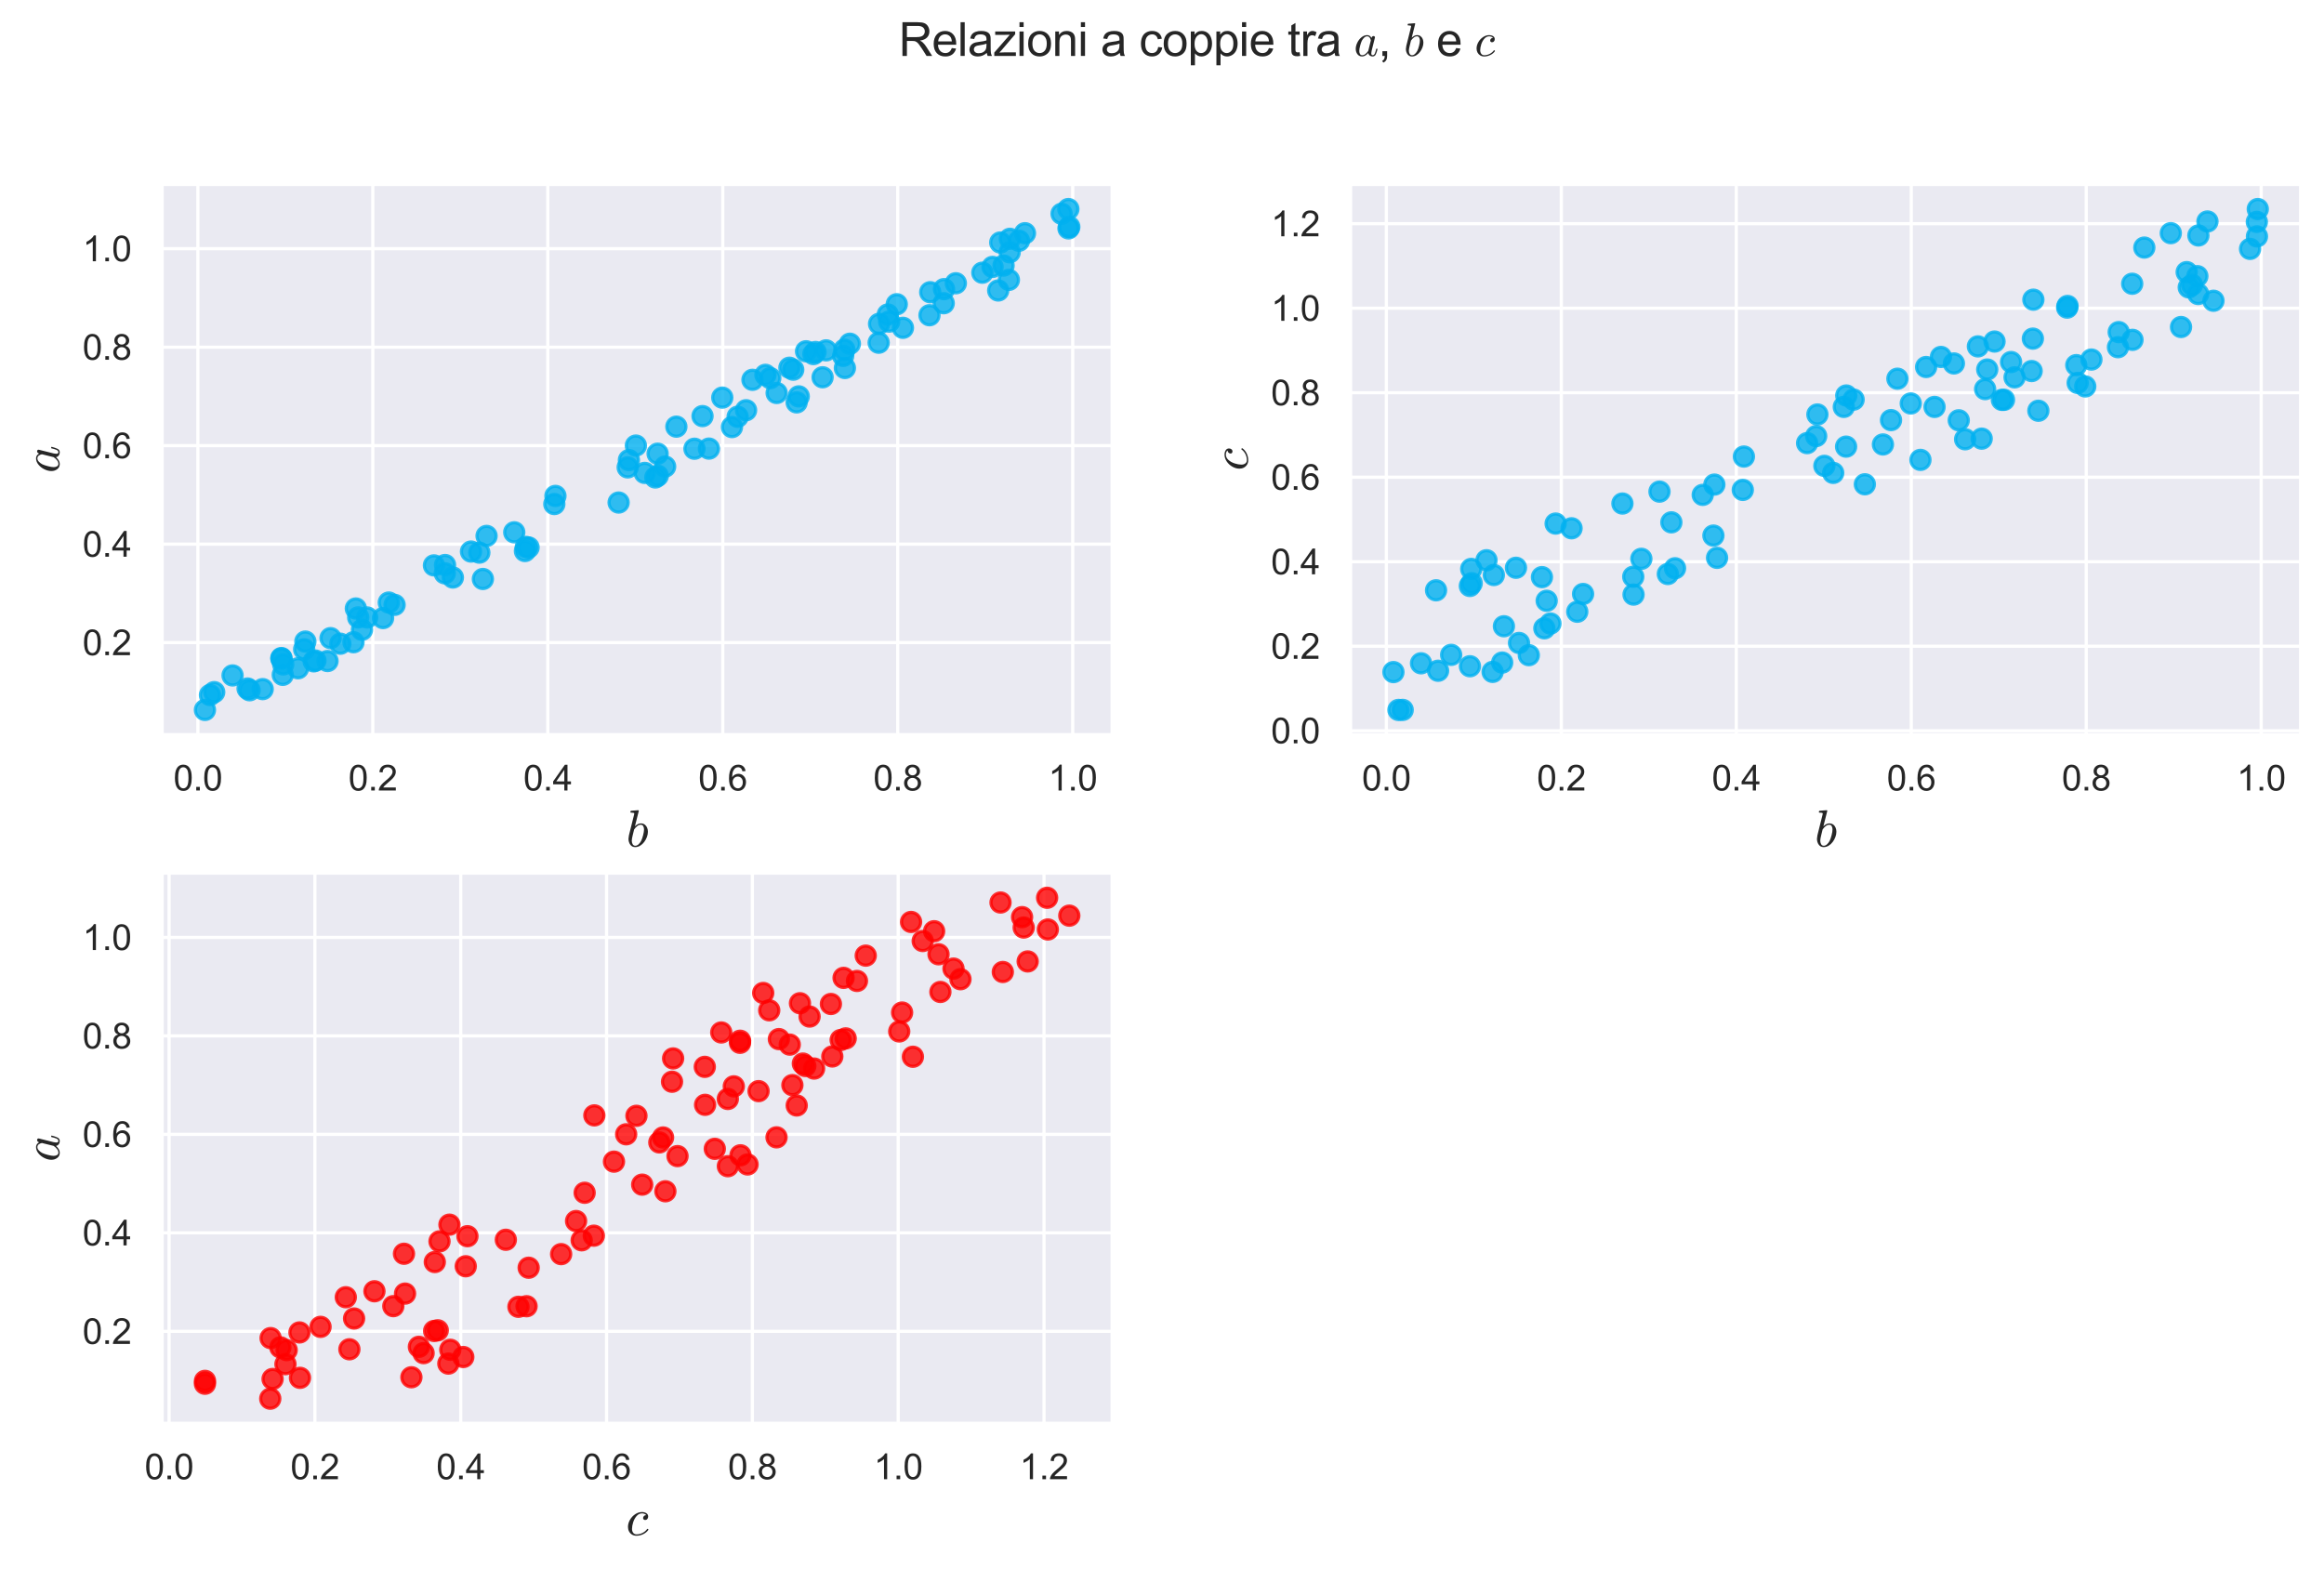 <?xml version="1.0" encoding="utf-8" standalone="no"?>
<!DOCTYPE svg PUBLIC "-//W3C//DTD SVG 1.1//EN"
  "http://www.w3.org/Graphics/SVG/1.1/DTD/svg11.dtd">
<svg xmlns:xlink="http://www.w3.org/1999/xlink" width="727.423pt" height="491.072pt" viewBox="0 0 727.423 491.072" xmlns="http://www.w3.org/2000/svg" version="1.1">
 <defs>
  <style type="text/css">*{stroke-linejoin: round; stroke-linecap: butt}</style>
 </defs>
 <g id="figure_1">
  <g id="patch_1">
   <path d="M 0 491.072 
L 727.423 491.072 
L 727.423 0 
L 0 0 
z
" style="fill: #ffffff"/>
  </g>
  <g id="axes_1">
   <g id="patch_2">
    <path d="M 50.623 230.08 
L 348.223 230.08 
L 348.223 57.6 
L 50.623 57.6 
z
" style="fill: #eaeaf2"/>
   </g>
   <g id="matplotlib.axis_1">
    <g id="xtick_1">
     <g id="line2d_1">
      <path d="M 61.93 230.08 
L 61.93 57.6 
" clip-path="url(#p05d129be65)" style="fill: none; stroke: #ffffff; stroke-linecap: round"/>
     </g>
     <g id="text_1">
      <!-- 0.0 -->
      <g style="fill: #262626" transform="translate(54.285 247.454) scale(0.11 -0.11)">
       <defs>
        <path id="ArialMT-30" d="M 266 2259 
Q 266 3072 433 3567 
Q 600 4063 929 4331 
Q 1259 4600 1759 4600 
Q 2128 4600 2406 4451 
Q 2684 4303 2865 4023 
Q 3047 3744 3150 3342 
Q 3253 2941 3253 2259 
Q 3253 1453 3087 958 
Q 2922 463 2592 192 
Q 2263 -78 1759 -78 
Q 1097 -78 719 397 
Q 266 969 266 2259 
z
M 844 2259 
Q 844 1131 1108 757 
Q 1372 384 1759 384 
Q 2147 384 2411 759 
Q 2675 1134 2675 2259 
Q 2675 3391 2411 3762 
Q 2147 4134 1753 4134 
Q 1366 4134 1134 3806 
Q 844 3388 844 2259 
z
" transform="scale(0.016)"/>
        <path id="ArialMT-2e" d="M 581 0 
L 581 641 
L 1222 641 
L 1222 0 
L 581 0 
z
" transform="scale(0.016)"/>
       </defs>
       <use xlink:href="#ArialMT-30"/>
       <use xlink:href="#ArialMT-2e" x="55.615"/>
       <use xlink:href="#ArialMT-30" x="83.398"/>
      </g>
     </g>
    </g>
    <g id="xtick_2">
     <g id="line2d_2">
      <path d="M 116.697 230.08 
L 116.697 57.6 
" clip-path="url(#p05d129be65)" style="fill: none; stroke: #ffffff; stroke-linecap: round"/>
     </g>
     <g id="text_2">
      <!-- 0.2 -->
      <g style="fill: #262626" transform="translate(109.052 247.454) scale(0.11 -0.11)">
       <defs>
        <path id="ArialMT-32" d="M 3222 541 
L 3222 0 
L 194 0 
Q 188 203 259 391 
Q 375 700 629 1000 
Q 884 1300 1366 1694 
Q 2113 2306 2375 2664 
Q 2638 3022 2638 3341 
Q 2638 3675 2398 3904 
Q 2159 4134 1775 4134 
Q 1369 4134 1125 3890 
Q 881 3647 878 3216 
L 300 3275 
Q 359 3922 746 4261 
Q 1134 4600 1788 4600 
Q 2447 4600 2831 4234 
Q 3216 3869 3216 3328 
Q 3216 3053 3103 2787 
Q 2991 2522 2730 2228 
Q 2469 1934 1863 1422 
Q 1356 997 1212 845 
Q 1069 694 975 541 
L 3222 541 
z
" transform="scale(0.016)"/>
       </defs>
       <use xlink:href="#ArialMT-30"/>
       <use xlink:href="#ArialMT-2e" x="55.615"/>
       <use xlink:href="#ArialMT-32" x="83.398"/>
      </g>
     </g>
    </g>
    <g id="xtick_3">
     <g id="line2d_3">
      <path d="M 171.464 230.08 
L 171.464 57.6 
" clip-path="url(#p05d129be65)" style="fill: none; stroke: #ffffff; stroke-linecap: round"/>
     </g>
     <g id="text_3">
      <!-- 0.4 -->
      <g style="fill: #262626" transform="translate(163.819 247.454) scale(0.11 -0.11)">
       <defs>
        <path id="ArialMT-34" d="M 2069 0 
L 2069 1097 
L 81 1097 
L 81 1613 
L 2172 4581 
L 2631 4581 
L 2631 1613 
L 3250 1613 
L 3250 1097 
L 2631 1097 
L 2631 0 
L 2069 0 
z
M 2069 1613 
L 2069 3678 
L 634 1613 
L 2069 1613 
z
" transform="scale(0.016)"/>
       </defs>
       <use xlink:href="#ArialMT-30"/>
       <use xlink:href="#ArialMT-2e" x="55.615"/>
       <use xlink:href="#ArialMT-34" x="83.398"/>
      </g>
     </g>
    </g>
    <g id="xtick_4">
     <g id="line2d_4">
      <path d="M 226.231 230.08 
L 226.231 57.6 
" clip-path="url(#p05d129be65)" style="fill: none; stroke: #ffffff; stroke-linecap: round"/>
     </g>
     <g id="text_4">
      <!-- 0.6 -->
      <g style="fill: #262626" transform="translate(218.586 247.454) scale(0.11 -0.11)">
       <defs>
        <path id="ArialMT-36" d="M 3184 3459 
L 2625 3416 
Q 2550 3747 2413 3897 
Q 2184 4138 1850 4138 
Q 1581 4138 1378 3988 
Q 1113 3794 959 3422 
Q 806 3050 800 2363 
Q 1003 2672 1297 2822 
Q 1591 2972 1913 2972 
Q 2475 2972 2870 2558 
Q 3266 2144 3266 1488 
Q 3266 1056 3080 686 
Q 2894 316 2569 119 
Q 2244 -78 1831 -78 
Q 1128 -78 684 439 
Q 241 956 241 2144 
Q 241 3472 731 4075 
Q 1159 4600 1884 4600 
Q 2425 4600 2770 4297 
Q 3116 3994 3184 3459 
z
M 888 1484 
Q 888 1194 1011 928 
Q 1134 663 1356 523 
Q 1578 384 1822 384 
Q 2178 384 2434 671 
Q 2691 959 2691 1453 
Q 2691 1928 2437 2201 
Q 2184 2475 1800 2475 
Q 1419 2475 1153 2201 
Q 888 1928 888 1484 
z
" transform="scale(0.016)"/>
       </defs>
       <use xlink:href="#ArialMT-30"/>
       <use xlink:href="#ArialMT-2e" x="55.615"/>
       <use xlink:href="#ArialMT-36" x="83.398"/>
      </g>
     </g>
    </g>
    <g id="xtick_5">
     <g id="line2d_5">
      <path d="M 280.998 230.08 
L 280.998 57.6 
" clip-path="url(#p05d129be65)" style="fill: none; stroke: #ffffff; stroke-linecap: round"/>
     </g>
     <g id="text_5">
      <!-- 0.8 -->
      <g style="fill: #262626" transform="translate(273.353 247.454) scale(0.11 -0.11)">
       <defs>
        <path id="ArialMT-38" d="M 1131 2484 
Q 781 2613 612 2850 
Q 444 3088 444 3419 
Q 444 3919 803 4259 
Q 1163 4600 1759 4600 
Q 2359 4600 2725 4251 
Q 3091 3903 3091 3403 
Q 3091 3084 2923 2848 
Q 2756 2613 2416 2484 
Q 2838 2347 3058 2040 
Q 3278 1734 3278 1309 
Q 3278 722 2862 322 
Q 2447 -78 1769 -78 
Q 1091 -78 675 323 
Q 259 725 259 1325 
Q 259 1772 486 2073 
Q 713 2375 1131 2484 
z
M 1019 3438 
Q 1019 3113 1228 2906 
Q 1438 2700 1772 2700 
Q 2097 2700 2305 2904 
Q 2513 3109 2513 3406 
Q 2513 3716 2298 3927 
Q 2084 4138 1766 4138 
Q 1444 4138 1231 3931 
Q 1019 3725 1019 3438 
z
M 838 1322 
Q 838 1081 952 856 
Q 1066 631 1291 507 
Q 1516 384 1775 384 
Q 2178 384 2440 643 
Q 2703 903 2703 1303 
Q 2703 1709 2433 1975 
Q 2163 2241 1756 2241 
Q 1359 2241 1098 1978 
Q 838 1716 838 1322 
z
" transform="scale(0.016)"/>
       </defs>
       <use xlink:href="#ArialMT-30"/>
       <use xlink:href="#ArialMT-2e" x="55.615"/>
       <use xlink:href="#ArialMT-38" x="83.398"/>
      </g>
     </g>
    </g>
    <g id="xtick_6">
     <g id="line2d_6">
      <path d="M 335.765 230.08 
L 335.765 57.6 
" clip-path="url(#p05d129be65)" style="fill: none; stroke: #ffffff; stroke-linecap: round"/>
     </g>
     <g id="text_6">
      <!-- 1.0 -->
      <g style="fill: #262626" transform="translate(328.12 247.454) scale(0.11 -0.11)">
       <defs>
        <path id="ArialMT-31" d="M 2384 0 
L 1822 0 
L 1822 3584 
Q 1619 3391 1289 3197 
Q 959 3003 697 2906 
L 697 3450 
Q 1169 3672 1522 3987 
Q 1875 4303 2022 4600 
L 2384 4600 
L 2384 0 
z
" transform="scale(0.016)"/>
       </defs>
       <use xlink:href="#ArialMT-31"/>
       <use xlink:href="#ArialMT-2e" x="55.615"/>
       <use xlink:href="#ArialMT-30" x="83.398"/>
      </g>
     </g>
    </g>
    <g id="text_7">
     <!-- $b$ -->
     <g style="fill: #262626" transform="translate(195.982 265.092) scale(0.16 -0.16)">
      <defs>
       <path id="Cmmi10-62" d="M 1106 -72 
Q 719 -72 503 231 
Q 288 534 288 941 
Q 288 1000 317 1173 
Q 347 1347 347 1388 
L 966 3872 
Q 991 3981 997 4044 
Q 997 4147 581 4147 
Q 519 4147 519 4231 
Q 522 4247 533 4287 
Q 544 4328 561 4350 
Q 578 4372 609 4372 
L 1472 4441 
Q 1550 4441 1550 4359 
L 1075 2472 
Q 1438 2828 1806 2828 
Q 2078 2828 2273 2684 
Q 2469 2541 2566 2306 
Q 2663 2072 2663 1806 
Q 2663 1497 2542 1167 
Q 2422 838 2209 555 
Q 1997 272 1712 100 
Q 1428 -72 1106 -72 
z
M 1119 97 
Q 1338 97 1528 280 
Q 1719 463 1838 691 
Q 1966 947 2077 1386 
Q 2188 1825 2188 2088 
Q 2188 2316 2092 2489 
Q 1997 2663 1791 2663 
Q 1559 2663 1348 2492 
Q 1138 2322 978 2088 
L 800 1363 
Q 697 959 691 716 
Q 691 475 795 286 
Q 900 97 1119 97 
z
" transform="scale(0.016)"/>
      </defs>
      <use xlink:href="#Cmmi10-62" transform="translate(0 0.609)"/>
     </g>
    </g>
   </g>
   <g id="matplotlib.axis_2">
    <g id="ytick_1">
     <g id="line2d_7">
      <path d="M 50.623 201.157 
L 348.223 201.157 
" clip-path="url(#p05d129be65)" style="fill: none; stroke: #ffffff; stroke-linecap: round"/>
     </g>
     <g id="text_8">
      <!-- 0.2 -->
      <g style="fill: #262626" transform="translate(25.832 205.094) scale(0.11 -0.11)">
       <use xlink:href="#ArialMT-30"/>
       <use xlink:href="#ArialMT-2e" x="55.615"/>
       <use xlink:href="#ArialMT-32" x="83.398"/>
      </g>
     </g>
    </g>
    <g id="ytick_2">
     <g id="line2d_8">
      <path d="M 50.623 170.33 
L 348.223 170.33 
" clip-path="url(#p05d129be65)" style="fill: none; stroke: #ffffff; stroke-linecap: round"/>
     </g>
     <g id="text_9">
      <!-- 0.4 -->
      <g style="fill: #262626" transform="translate(25.832 174.267) scale(0.11 -0.11)">
       <use xlink:href="#ArialMT-30"/>
       <use xlink:href="#ArialMT-2e" x="55.615"/>
       <use xlink:href="#ArialMT-34" x="83.398"/>
      </g>
     </g>
    </g>
    <g id="ytick_3">
     <g id="line2d_9">
      <path d="M 50.623 139.503 
L 348.223 139.503 
" clip-path="url(#p05d129be65)" style="fill: none; stroke: #ffffff; stroke-linecap: round"/>
     </g>
     <g id="text_10">
      <!-- 0.6 -->
      <g style="fill: #262626" transform="translate(25.832 143.44) scale(0.11 -0.11)">
       <use xlink:href="#ArialMT-30"/>
       <use xlink:href="#ArialMT-2e" x="55.615"/>
       <use xlink:href="#ArialMT-36" x="83.398"/>
      </g>
     </g>
    </g>
    <g id="ytick_4">
     <g id="line2d_10">
      <path d="M 50.623 108.676 
L 348.223 108.676 
" clip-path="url(#p05d129be65)" style="fill: none; stroke: #ffffff; stroke-linecap: round"/>
     </g>
     <g id="text_11">
      <!-- 0.8 -->
      <g style="fill: #262626" transform="translate(25.832 112.613) scale(0.11 -0.11)">
       <use xlink:href="#ArialMT-30"/>
       <use xlink:href="#ArialMT-2e" x="55.615"/>
       <use xlink:href="#ArialMT-38" x="83.398"/>
      </g>
     </g>
    </g>
    <g id="ytick_5">
     <g id="line2d_11">
      <path d="M 50.623 77.849 
L 348.223 77.849 
" clip-path="url(#p05d129be65)" style="fill: none; stroke: #ffffff; stroke-linecap: round"/>
     </g>
     <g id="text_12">
      <!-- 1.0 -->
      <g style="fill: #262626" transform="translate(25.832 81.786) scale(0.11 -0.11)">
       <use xlink:href="#ArialMT-31"/>
       <use xlink:href="#ArialMT-2e" x="55.615"/>
       <use xlink:href="#ArialMT-30" x="83.398"/>
      </g>
     </g>
    </g>
    <g id="text_13">
     <!-- $a$ -->
     <g style="fill: #262626" transform="translate(18.652 148.08) rotate(-90) scale(0.16 -0.16)">
      <defs>
       <path id="Cmmi10-61" d="M 1113 -72 
Q 709 -72 476 233 
Q 244 538 244 953 
Q 244 1363 456 1803 
Q 669 2244 1030 2536 
Q 1391 2828 1806 2828 
Q 1997 2828 2147 2725 
Q 2297 2622 2381 2444 
Q 2453 2700 2663 2700 
Q 2744 2700 2798 2651 
Q 2853 2603 2853 2522 
Q 2853 2503 2851 2493 
Q 2850 2484 2847 2472 
L 2400 684 
Q 2356 494 2356 372 
Q 2356 97 2541 97 
Q 2741 97 2845 351 
Q 2950 606 3022 941 
Q 3034 978 3072 978 
L 3150 978 
Q 3175 978 3190 956 
Q 3206 934 3206 916 
Q 3094 469 2961 198 
Q 2828 -72 2528 -72 
Q 2313 -72 2147 54 
Q 1981 181 1941 391 
Q 1528 -72 1113 -72 
z
M 1119 97 
Q 1350 97 1567 270 
Q 1784 444 1941 678 
Q 1947 684 1947 697 
L 2291 2088 
L 2297 2106 
Q 2259 2334 2132 2498 
Q 2006 2663 1791 2663 
Q 1575 2663 1389 2486 
Q 1203 2309 1075 2069 
Q 950 1813 836 1366 
Q 722 919 722 672 
Q 722 450 817 273 
Q 913 97 1119 97 
z
" transform="scale(0.016)"/>
      </defs>
      <use xlink:href="#Cmmi10-61" transform="translate(0 0.812)"/>
     </g>
    </g>
   </g>
   <g id="PathCollection_1">
    <defs>
     <path id="m005a052c31" d="M 0 3 
C 0.796 3 1.559 2.684 2.121 2.121 
C 2.684 1.559 3 0.796 3 0 
C 3 -0.796 2.684 -1.559 2.121 -2.121 
C 1.559 -2.684 0.796 -3 0 -3 
C -0.796 -3 -1.559 -2.684 -2.121 -2.121 
C -2.684 -1.559 -3 -0.796 -3 0 
C -3 0.796 -2.684 1.559 -2.121 2.121 
C -1.559 2.684 -0.796 3 0 3 
z
" style="stroke: #00b0f0; stroke-opacity: 0.8"/>
    </defs>
    <g clip-path="url(#p05d129be65)">
     <use xlink:href="#m005a052c31" x="111.384" y="190.482" style="fill: #00b0f0; fill-opacity: 0.8; stroke: #00b0f0; stroke-opacity: 0.8"/>
     <use xlink:href="#m005a052c31" x="229.108" y="133.69" style="fill: #00b0f0; fill-opacity: 0.8; stroke: #00b0f0; stroke-opacity: 0.8"/>
     <use xlink:href="#m005a052c31" x="199.034" y="139.477" style="fill: #00b0f0; fill-opacity: 0.8; stroke: #00b0f0; stroke-opacity: 0.8"/>
     <use xlink:href="#m005a052c31" x="78.125" y="216.076" style="fill: #00b0f0; fill-opacity: 0.8; stroke: #00b0f0; stroke-opacity: 0.8"/>
     <use xlink:href="#m005a052c31" x="196.854" y="144.024" style="fill: #00b0f0; fill-opacity: 0.8; stroke: #00b0f0; stroke-opacity: 0.8"/>
     <use xlink:href="#m005a052c31" x="264.301" y="109.458" style="fill: #00b0f0; fill-opacity: 0.8; stroke: #00b0f0; stroke-opacity: 0.8"/>
     <use xlink:href="#m005a052c31" x="112.117" y="193.268" style="fill: #00b0f0; fill-opacity: 0.8; stroke: #00b0f0; stroke-opacity: 0.8"/>
     <use xlink:href="#m005a052c31" x="173.852" y="155.238" style="fill: #00b0f0; fill-opacity: 0.8; stroke: #00b0f0; stroke-opacity: 0.8"/>
     <use xlink:href="#m005a052c31" x="316.038" y="78.972" style="fill: #00b0f0; fill-opacity: 0.8; stroke: #00b0f0; stroke-opacity: 0.8"/>
     <use xlink:href="#m005a052c31" x="164.604" y="171.215" style="fill: #00b0f0; fill-opacity: 0.8; stroke: #00b0f0; stroke-opacity: 0.8"/>
     <use xlink:href="#m005a052c31" x="141.753" y="180.785" style="fill: #00b0f0; fill-opacity: 0.8; stroke: #00b0f0; stroke-opacity: 0.8"/>
     <use xlink:href="#m005a052c31" x="235.524" y="118.898" style="fill: #00b0f0; fill-opacity: 0.8; stroke: #00b0f0; stroke-opacity: 0.8"/>
     <use xlink:href="#m005a052c31" x="310.672" y="83.549" style="fill: #00b0f0; fill-opacity: 0.8; stroke: #00b0f0; stroke-opacity: 0.8"/>
     <use xlink:href="#m005a052c31" x="77.496" y="215.533" style="fill: #00b0f0; fill-opacity: 0.8; stroke: #00b0f0; stroke-opacity: 0.8"/>
     <use xlink:href="#m005a052c31" x="264.455" y="115.204" style="fill: #00b0f0; fill-opacity: 0.8; stroke: #00b0f0; stroke-opacity: 0.8"/>
     <use xlink:href="#m005a052c31" x="208.19" y="146.051" style="fill: #00b0f0; fill-opacity: 0.8; stroke: #00b0f0; stroke-opacity: 0.8"/>
     <use xlink:href="#m005a052c31" x="307.469" y="85.366" style="fill: #00b0f0; fill-opacity: 0.8; stroke: #00b0f0; stroke-opacity: 0.8"/>
     <use xlink:href="#m005a052c31" x="275.026" y="107.284" style="fill: #00b0f0; fill-opacity: 0.8; stroke: #00b0f0; stroke-opacity: 0.8"/>
     <use xlink:href="#m005a052c31" x="82.22" y="215.717" style="fill: #00b0f0; fill-opacity: 0.8; stroke: #00b0f0; stroke-opacity: 0.8"/>
     <use xlink:href="#m005a052c31" x="316.107" y="74.758" style="fill: #00b0f0; fill-opacity: 0.8; stroke: #00b0f0; stroke-opacity: 0.8"/>
     <use xlink:href="#m005a052c31" x="320.825" y="73.005" style="fill: #00b0f0; fill-opacity: 0.8; stroke: #00b0f0; stroke-opacity: 0.8"/>
     <use xlink:href="#m005a052c31" x="312.442" y="90.928" style="fill: #00b0f0; fill-opacity: 0.8; stroke: #00b0f0; stroke-opacity: 0.8"/>
     <use xlink:href="#m005a052c31" x="217.367" y="140.471" style="fill: #00b0f0; fill-opacity: 0.8; stroke: #00b0f0; stroke-opacity: 0.8"/>
     <use xlink:href="#m005a052c31" x="211.705" y="133.557" style="fill: #00b0f0; fill-opacity: 0.8; stroke: #00b0f0; stroke-opacity: 0.8"/>
     <use xlink:href="#m005a052c31" x="193.63" y="157.314" style="fill: #00b0f0; fill-opacity: 0.8; stroke: #00b0f0; stroke-opacity: 0.8"/>
     <use xlink:href="#m005a052c31" x="295.481" y="90.505" style="fill: #00b0f0; fill-opacity: 0.8; stroke: #00b0f0; stroke-opacity: 0.8"/>
     <use xlink:href="#m005a052c31" x="205.122" y="149.467" style="fill: #00b0f0; fill-opacity: 0.8; stroke: #00b0f0; stroke-opacity: 0.8"/>
     <use xlink:href="#m005a052c31" x="65.723" y="217.565" style="fill: #00b0f0; fill-opacity: 0.8; stroke: #00b0f0; stroke-opacity: 0.8"/>
     <use xlink:href="#m005a052c31" x="88.65" y="207.982" style="fill: #00b0f0; fill-opacity: 0.8; stroke: #00b0f0; stroke-opacity: 0.8"/>
     <use xlink:href="#m005a052c31" x="205.893" y="148.92" style="fill: #00b0f0; fill-opacity: 0.8; stroke: #00b0f0; stroke-opacity: 0.8"/>
     <use xlink:href="#m005a052c31" x="88.1" y="206.167" style="fill: #00b0f0; fill-opacity: 0.8; stroke: #00b0f0; stroke-opacity: 0.8"/>
     <use xlink:href="#m005a052c31" x="233.525" y="128.416" style="fill: #00b0f0; fill-opacity: 0.8; stroke: #00b0f0; stroke-opacity: 0.8"/>
     <use xlink:href="#m005a052c31" x="252.3" y="109.963" style="fill: #00b0f0; fill-opacity: 0.8; stroke: #00b0f0; stroke-opacity: 0.8"/>
     <use xlink:href="#m005a052c31" x="221.897" y="140.43" style="fill: #00b0f0; fill-opacity: 0.8; stroke: #00b0f0; stroke-opacity: 0.8"/>
     <use xlink:href="#m005a052c31" x="64.15" y="222.24" style="fill: #00b0f0; fill-opacity: 0.8; stroke: #00b0f0; stroke-opacity: 0.8"/>
     <use xlink:href="#m005a052c31" x="266.017" y="107.599" style="fill: #00b0f0; fill-opacity: 0.8; stroke: #00b0f0; stroke-opacity: 0.8"/>
     <use xlink:href="#m005a052c31" x="334.4" y="65.44" style="fill: #00b0f0; fill-opacity: 0.8; stroke: #00b0f0; stroke-opacity: 0.8"/>
     <use xlink:href="#m005a052c31" x="88.507" y="211.255" style="fill: #00b0f0; fill-opacity: 0.8; stroke: #00b0f0; stroke-opacity: 0.8"/>
     <use xlink:href="#m005a052c31" x="290.933" y="98.68" style="fill: #00b0f0; fill-opacity: 0.8; stroke: #00b0f0; stroke-opacity: 0.8"/>
     <use xlink:href="#m005a052c31" x="160.962" y="166.63" style="fill: #00b0f0; fill-opacity: 0.8; stroke: #00b0f0; stroke-opacity: 0.8"/>
     <use xlink:href="#m005a052c31" x="277.886" y="98.448" style="fill: #00b0f0; fill-opacity: 0.8; stroke: #00b0f0; stroke-opacity: 0.8"/>
     <use xlink:href="#m005a052c31" x="123.512" y="189.343" style="fill: #00b0f0; fill-opacity: 0.8; stroke: #00b0f0; stroke-opacity: 0.8"/>
     <use xlink:href="#m005a052c31" x="150.036" y="172.995" style="fill: #00b0f0; fill-opacity: 0.8; stroke: #00b0f0; stroke-opacity: 0.8"/>
     <use xlink:href="#m005a052c31" x="247.092" y="115.113" style="fill: #00b0f0; fill-opacity: 0.8; stroke: #00b0f0; stroke-opacity: 0.8"/>
     <use xlink:href="#m005a052c31" x="98.19" y="207.031" style="fill: #00b0f0; fill-opacity: 0.8; stroke: #00b0f0; stroke-opacity: 0.8"/>
     <use xlink:href="#m005a052c31" x="318.94" y="75.363" style="fill: #00b0f0; fill-opacity: 0.8; stroke: #00b0f0; stroke-opacity: 0.8"/>
     <use xlink:href="#m005a052c31" x="291.165" y="91.471" style="fill: #00b0f0; fill-opacity: 0.8; stroke: #00b0f0; stroke-opacity: 0.8"/>
     <use xlink:href="#m005a052c31" x="93.285" y="209.199" style="fill: #00b0f0; fill-opacity: 0.8; stroke: #00b0f0; stroke-opacity: 0.8"/>
     <use xlink:href="#m005a052c31" x="139.307" y="176.872" style="fill: #00b0f0; fill-opacity: 0.8; stroke: #00b0f0; stroke-opacity: 0.8"/>
     <use xlink:href="#m005a052c31" x="205.838" y="142.02" style="fill: #00b0f0; fill-opacity: 0.8; stroke: #00b0f0; stroke-opacity: 0.8"/>
     <use xlink:href="#m005a052c31" x="152.297" y="167.764" style="fill: #00b0f0; fill-opacity: 0.8; stroke: #00b0f0; stroke-opacity: 0.8"/>
     <use xlink:href="#m005a052c31" x="114.918" y="193.294" style="fill: #00b0f0; fill-opacity: 0.8; stroke: #00b0f0; stroke-opacity: 0.8"/>
     <use xlink:href="#m005a052c31" x="258.572" y="109.679" style="fill: #00b0f0; fill-opacity: 0.8; stroke: #00b0f0; stroke-opacity: 0.8"/>
     <use xlink:href="#m005a052c31" x="249.353" y="125.964" style="fill: #00b0f0; fill-opacity: 0.8; stroke: #00b0f0; stroke-opacity: 0.8"/>
     <use xlink:href="#m005a052c31" x="98.734" y="206.778" style="fill: #00b0f0; fill-opacity: 0.8; stroke: #00b0f0; stroke-opacity: 0.8"/>
     <use xlink:href="#m005a052c31" x="135.825" y="176.985" style="fill: #00b0f0; fill-opacity: 0.8; stroke: #00b0f0; stroke-opacity: 0.8"/>
     <use xlink:href="#m005a052c31" x="102.511" y="206.93" style="fill: #00b0f0; fill-opacity: 0.8; stroke: #00b0f0; stroke-opacity: 0.8"/>
     <use xlink:href="#m005a052c31" x="299.185" y="88.669" style="fill: #00b0f0; fill-opacity: 0.8; stroke: #00b0f0; stroke-opacity: 0.8"/>
     <use xlink:href="#m005a052c31" x="241.098" y="118.366" style="fill: #00b0f0; fill-opacity: 0.8; stroke: #00b0f0; stroke-opacity: 0.8"/>
     <use xlink:href="#m005a052c31" x="113.301" y="197.143" style="fill: #00b0f0; fill-opacity: 0.8; stroke: #00b0f0; stroke-opacity: 0.8"/>
     <use xlink:href="#m005a052c31" x="250.013" y="124.08" style="fill: #00b0f0; fill-opacity: 0.8; stroke: #00b0f0; stroke-opacity: 0.8"/>
     <use xlink:href="#m005a052c31" x="119.902" y="193.48" style="fill: #00b0f0; fill-opacity: 0.8; stroke: #00b0f0; stroke-opacity: 0.8"/>
     <use xlink:href="#m005a052c31" x="226.077" y="124.468" style="fill: #00b0f0; fill-opacity: 0.8; stroke: #00b0f0; stroke-opacity: 0.8"/>
     <use xlink:href="#m005a052c31" x="196.471" y="146.306" style="fill: #00b0f0; fill-opacity: 0.8; stroke: #00b0f0; stroke-opacity: 0.8"/>
     <use xlink:href="#m005a052c31" x="230.887" y="130.459" style="fill: #00b0f0; fill-opacity: 0.8; stroke: #00b0f0; stroke-opacity: 0.8"/>
     <use xlink:href="#m005a052c31" x="255.264" y="110.193" style="fill: #00b0f0; fill-opacity: 0.8; stroke: #00b0f0; stroke-opacity: 0.8"/>
     <use xlink:href="#m005a052c31" x="103.463" y="199.757" style="fill: #00b0f0; fill-opacity: 0.8; stroke: #00b0f0; stroke-opacity: 0.8"/>
     <use xlink:href="#m005a052c31" x="219.896" y="130.252" style="fill: #00b0f0; fill-opacity: 0.8; stroke: #00b0f0; stroke-opacity: 0.8"/>
     <use xlink:href="#m005a052c31" x="67.05" y="216.666" style="fill: #00b0f0; fill-opacity: 0.8; stroke: #00b0f0; stroke-opacity: 0.8"/>
     <use xlink:href="#m005a052c31" x="95.204" y="203.273" style="fill: #00b0f0; fill-opacity: 0.8; stroke: #00b0f0; stroke-opacity: 0.8"/>
     <use xlink:href="#m005a052c31" x="110.641" y="201.044" style="fill: #00b0f0; fill-opacity: 0.8; stroke: #00b0f0; stroke-opacity: 0.8"/>
     <use xlink:href="#m005a052c31" x="282.624" y="102.621" style="fill: #00b0f0; fill-opacity: 0.8; stroke: #00b0f0; stroke-opacity: 0.8"/>
     <use xlink:href="#m005a052c31" x="95.579" y="200.834" style="fill: #00b0f0; fill-opacity: 0.8; stroke: #00b0f0; stroke-opacity: 0.8"/>
     <use xlink:href="#m005a052c31" x="332.275" y="66.918" style="fill: #00b0f0; fill-opacity: 0.8; stroke: #00b0f0; stroke-opacity: 0.8"/>
     <use xlink:href="#m005a052c31" x="106.527" y="201.503" style="fill: #00b0f0; fill-opacity: 0.8; stroke: #00b0f0; stroke-opacity: 0.8"/>
     <use xlink:href="#m005a052c31" x="201.803" y="148.038" style="fill: #00b0f0; fill-opacity: 0.8; stroke: #00b0f0; stroke-opacity: 0.8"/>
     <use xlink:href="#m005a052c31" x="248.28" y="115.726" style="fill: #00b0f0; fill-opacity: 0.8; stroke: #00b0f0; stroke-opacity: 0.8"/>
     <use xlink:href="#m005a052c31" x="165.447" y="171.376" style="fill: #00b0f0; fill-opacity: 0.8; stroke: #00b0f0; stroke-opacity: 0.8"/>
     <use xlink:href="#m005a052c31" x="314.12" y="83.125" style="fill: #00b0f0; fill-opacity: 0.8; stroke: #00b0f0; stroke-opacity: 0.8"/>
     <use xlink:href="#m005a052c31" x="334.438" y="71.492" style="fill: #00b0f0; fill-opacity: 0.8; stroke: #00b0f0; stroke-opacity: 0.8"/>
     <use xlink:href="#m005a052c31" x="239.583" y="117.34" style="fill: #00b0f0; fill-opacity: 0.8; stroke: #00b0f0; stroke-opacity: 0.8"/>
     <use xlink:href="#m005a052c31" x="151.147" y="181.246" style="fill: #00b0f0; fill-opacity: 0.8; stroke: #00b0f0; stroke-opacity: 0.8"/>
     <use xlink:href="#m005a052c31" x="313.085" y="75.909" style="fill: #00b0f0; fill-opacity: 0.8; stroke: #00b0f0; stroke-opacity: 0.8"/>
     <use xlink:href="#m005a052c31" x="278.317" y="100.668" style="fill: #00b0f0; fill-opacity: 0.8; stroke: #00b0f0; stroke-opacity: 0.8"/>
     <use xlink:href="#m005a052c31" x="121.691" y="188.616" style="fill: #00b0f0; fill-opacity: 0.8; stroke: #00b0f0; stroke-opacity: 0.8"/>
     <use xlink:href="#m005a052c31" x="88.067" y="206.001" style="fill: #00b0f0; fill-opacity: 0.8; stroke: #00b0f0; stroke-opacity: 0.8"/>
     <use xlink:href="#m005a052c31" x="315.785" y="87.609" style="fill: #00b0f0; fill-opacity: 0.8; stroke: #00b0f0; stroke-opacity: 0.8"/>
     <use xlink:href="#m005a052c31" x="164.307" y="172.493" style="fill: #00b0f0; fill-opacity: 0.8; stroke: #00b0f0; stroke-opacity: 0.8"/>
     <use xlink:href="#m005a052c31" x="139.218" y="179.465" style="fill: #00b0f0; fill-opacity: 0.8; stroke: #00b0f0; stroke-opacity: 0.8"/>
     <use xlink:href="#m005a052c31" x="254.604" y="110.838" style="fill: #00b0f0; fill-opacity: 0.8; stroke: #00b0f0; stroke-opacity: 0.8"/>
     <use xlink:href="#m005a052c31" x="275.154" y="101.362" style="fill: #00b0f0; fill-opacity: 0.8; stroke: #00b0f0; stroke-opacity: 0.8"/>
     <use xlink:href="#m005a052c31" x="147.429" y="172.657" style="fill: #00b0f0; fill-opacity: 0.8; stroke: #00b0f0; stroke-opacity: 0.8"/>
     <use xlink:href="#m005a052c31" x="295.388" y="94.918" style="fill: #00b0f0; fill-opacity: 0.8; stroke: #00b0f0; stroke-opacity: 0.8"/>
     <use xlink:href="#m005a052c31" x="173.505" y="157.782" style="fill: #00b0f0; fill-opacity: 0.8; stroke: #00b0f0; stroke-opacity: 0.8"/>
     <use xlink:href="#m005a052c31" x="257.477" y="118.1" style="fill: #00b0f0; fill-opacity: 0.8; stroke: #00b0f0; stroke-opacity: 0.8"/>
     <use xlink:href="#m005a052c31" x="72.794" y="211.435" style="fill: #00b0f0; fill-opacity: 0.8; stroke: #00b0f0; stroke-opacity: 0.8"/>
     <use xlink:href="#m005a052c31" x="243.094" y="123.025" style="fill: #00b0f0; fill-opacity: 0.8; stroke: #00b0f0; stroke-opacity: 0.8"/>
     <use xlink:href="#m005a052c31" x="280.691" y="95.235" style="fill: #00b0f0; fill-opacity: 0.8; stroke: #00b0f0; stroke-opacity: 0.8"/>
     <use xlink:href="#m005a052c31" x="263.913" y="111.401" style="fill: #00b0f0; fill-opacity: 0.8; stroke: #00b0f0; stroke-opacity: 0.8"/>
     <use xlink:href="#m005a052c31" x="334.695" y="71.031" style="fill: #00b0f0; fill-opacity: 0.8; stroke: #00b0f0; stroke-opacity: 0.8"/>
    </g>
   </g>
   <g id="patch_3">
    <path d="M 50.623 230.08 
L 50.623 57.6 
" style="fill: none; stroke: #ffffff; stroke-width: 1.25; stroke-linejoin: miter; stroke-linecap: square"/>
   </g>
   <g id="patch_4">
    <path d="M 348.223 230.08 
L 348.223 57.6 
" style="fill: none; stroke: #ffffff; stroke-width: 1.25; stroke-linejoin: miter; stroke-linecap: square"/>
   </g>
   <g id="patch_5">
    <path d="M 50.623 230.08 
L 348.223 230.08 
" style="fill: none; stroke: #ffffff; stroke-width: 1.25; stroke-linejoin: miter; stroke-linecap: square"/>
   </g>
   <g id="patch_6">
    <path d="M 50.623 57.6 
L 348.223 57.6 
" style="fill: none; stroke: #ffffff; stroke-width: 1.25; stroke-linejoin: miter; stroke-linecap: square"/>
   </g>
  </g>
  <g id="axes_2">
   <g id="patch_7">
    <path d="M 422.623 230.08 
L 720.222 230.08 
L 720.222 57.6 
L 422.623 57.6 
z
" style="fill: #eaeaf2"/>
   </g>
   <g id="matplotlib.axis_3">
    <g id="xtick_7">
     <g id="line2d_12">
      <path d="M 433.93 230.08 
L 433.93 57.6 
" clip-path="url(#p7f867a70f8)" style="fill: none; stroke: #ffffff; stroke-linecap: round"/>
     </g>
     <g id="text_14">
      <!-- 0.0 -->
      <g style="fill: #262626" transform="translate(426.285 247.454) scale(0.11 -0.11)">
       <use xlink:href="#ArialMT-30"/>
       <use xlink:href="#ArialMT-2e" x="55.615"/>
       <use xlink:href="#ArialMT-30" x="83.398"/>
      </g>
     </g>
    </g>
    <g id="xtick_8">
     <g id="line2d_13">
      <path d="M 488.697 230.08 
L 488.697 57.6 
" clip-path="url(#p7f867a70f8)" style="fill: none; stroke: #ffffff; stroke-linecap: round"/>
     </g>
     <g id="text_15">
      <!-- 0.2 -->
      <g style="fill: #262626" transform="translate(481.052 247.454) scale(0.11 -0.11)">
       <use xlink:href="#ArialMT-30"/>
       <use xlink:href="#ArialMT-2e" x="55.615"/>
       <use xlink:href="#ArialMT-32" x="83.398"/>
      </g>
     </g>
    </g>
    <g id="xtick_9">
     <g id="line2d_14">
      <path d="M 543.464 230.08 
L 543.464 57.6 
" clip-path="url(#p7f867a70f8)" style="fill: none; stroke: #ffffff; stroke-linecap: round"/>
     </g>
     <g id="text_16">
      <!-- 0.4 -->
      <g style="fill: #262626" transform="translate(535.819 247.454) scale(0.11 -0.11)">
       <use xlink:href="#ArialMT-30"/>
       <use xlink:href="#ArialMT-2e" x="55.615"/>
       <use xlink:href="#ArialMT-34" x="83.398"/>
      </g>
     </g>
    </g>
    <g id="xtick_10">
     <g id="line2d_15">
      <path d="M 598.231 230.08 
L 598.231 57.6 
" clip-path="url(#p7f867a70f8)" style="fill: none; stroke: #ffffff; stroke-linecap: round"/>
     </g>
     <g id="text_17">
      <!-- 0.6 -->
      <g style="fill: #262626" transform="translate(590.586 247.454) scale(0.11 -0.11)">
       <use xlink:href="#ArialMT-30"/>
       <use xlink:href="#ArialMT-2e" x="55.615"/>
       <use xlink:href="#ArialMT-36" x="83.398"/>
      </g>
     </g>
    </g>
    <g id="xtick_11">
     <g id="line2d_16">
      <path d="M 652.998 230.08 
L 652.998 57.6 
" clip-path="url(#p7f867a70f8)" style="fill: none; stroke: #ffffff; stroke-linecap: round"/>
     </g>
     <g id="text_18">
      <!-- 0.8 -->
      <g style="fill: #262626" transform="translate(645.353 247.454) scale(0.11 -0.11)">
       <use xlink:href="#ArialMT-30"/>
       <use xlink:href="#ArialMT-2e" x="55.615"/>
       <use xlink:href="#ArialMT-38" x="83.398"/>
      </g>
     </g>
    </g>
    <g id="xtick_12">
     <g id="line2d_17">
      <path d="M 707.765 230.08 
L 707.765 57.6 
" clip-path="url(#p7f867a70f8)" style="fill: none; stroke: #ffffff; stroke-linecap: round"/>
     </g>
     <g id="text_19">
      <!-- 1.0 -->
      <g style="fill: #262626" transform="translate(700.12 247.454) scale(0.11 -0.11)">
       <use xlink:href="#ArialMT-31"/>
       <use xlink:href="#ArialMT-2e" x="55.615"/>
       <use xlink:href="#ArialMT-30" x="83.398"/>
      </g>
     </g>
    </g>
    <g id="text_20">
     <!-- $b$ -->
     <g style="fill: #262626" transform="translate(567.982 265.092) scale(0.16 -0.16)">
      <use xlink:href="#Cmmi10-62" transform="translate(0 0.609)"/>
     </g>
    </g>
   </g>
   <g id="matplotlib.axis_4">
    <g id="ytick_6">
     <g id="line2d_18">
      <path d="M 422.623 228.747 
L 720.222 228.747 
" clip-path="url(#p7f867a70f8)" style="fill: none; stroke: #ffffff; stroke-linecap: round"/>
     </g>
     <g id="text_21">
      <!-- 0.0 -->
      <g style="fill: #262626" transform="translate(397.832 232.684) scale(0.11 -0.11)">
       <use xlink:href="#ArialMT-30"/>
       <use xlink:href="#ArialMT-2e" x="55.615"/>
       <use xlink:href="#ArialMT-30" x="83.398"/>
      </g>
     </g>
    </g>
    <g id="ytick_7">
     <g id="line2d_19">
      <path d="M 422.623 202.293 
L 720.222 202.293 
" clip-path="url(#p7f867a70f8)" style="fill: none; stroke: #ffffff; stroke-linecap: round"/>
     </g>
     <g id="text_22">
      <!-- 0.2 -->
      <g style="fill: #262626" transform="translate(397.832 206.23) scale(0.11 -0.11)">
       <use xlink:href="#ArialMT-30"/>
       <use xlink:href="#ArialMT-2e" x="55.615"/>
       <use xlink:href="#ArialMT-32" x="83.398"/>
      </g>
     </g>
    </g>
    <g id="ytick_8">
     <g id="line2d_20">
      <path d="M 422.623 175.84 
L 720.222 175.84 
" clip-path="url(#p7f867a70f8)" style="fill: none; stroke: #ffffff; stroke-linecap: round"/>
     </g>
     <g id="text_23">
      <!-- 0.4 -->
      <g style="fill: #262626" transform="translate(397.832 179.777) scale(0.11 -0.11)">
       <use xlink:href="#ArialMT-30"/>
       <use xlink:href="#ArialMT-2e" x="55.615"/>
       <use xlink:href="#ArialMT-34" x="83.398"/>
      </g>
     </g>
    </g>
    <g id="ytick_9">
     <g id="line2d_21">
      <path d="M 422.623 149.386 
L 720.222 149.386 
" clip-path="url(#p7f867a70f8)" style="fill: none; stroke: #ffffff; stroke-linecap: round"/>
     </g>
     <g id="text_24">
      <!-- 0.6 -->
      <g style="fill: #262626" transform="translate(397.832 153.323) scale(0.11 -0.11)">
       <use xlink:href="#ArialMT-30"/>
       <use xlink:href="#ArialMT-2e" x="55.615"/>
       <use xlink:href="#ArialMT-36" x="83.398"/>
      </g>
     </g>
    </g>
    <g id="ytick_10">
     <g id="line2d_22">
      <path d="M 422.623 122.933 
L 720.222 122.933 
" clip-path="url(#p7f867a70f8)" style="fill: none; stroke: #ffffff; stroke-linecap: round"/>
     </g>
     <g id="text_25">
      <!-- 0.8 -->
      <g style="fill: #262626" transform="translate(397.832 126.869) scale(0.11 -0.11)">
       <use xlink:href="#ArialMT-30"/>
       <use xlink:href="#ArialMT-2e" x="55.615"/>
       <use xlink:href="#ArialMT-38" x="83.398"/>
      </g>
     </g>
    </g>
    <g id="ytick_11">
     <g id="line2d_23">
      <path d="M 422.623 96.479 
L 720.222 96.479 
" clip-path="url(#p7f867a70f8)" style="fill: none; stroke: #ffffff; stroke-linecap: round"/>
     </g>
     <g id="text_26">
      <!-- 1.0 -->
      <g style="fill: #262626" transform="translate(397.832 100.416) scale(0.11 -0.11)">
       <use xlink:href="#ArialMT-31"/>
       <use xlink:href="#ArialMT-2e" x="55.615"/>
       <use xlink:href="#ArialMT-30" x="83.398"/>
      </g>
     </g>
    </g>
    <g id="ytick_12">
     <g id="line2d_24">
      <path d="M 422.623 70.026 
L 720.222 70.026 
" clip-path="url(#p7f867a70f8)" style="fill: none; stroke: #ffffff; stroke-linecap: round"/>
     </g>
     <g id="text_27">
      <!-- 1.2 -->
      <g style="fill: #262626" transform="translate(397.832 73.962) scale(0.11 -0.11)">
       <use xlink:href="#ArialMT-31"/>
       <use xlink:href="#ArialMT-2e" x="55.615"/>
       <use xlink:href="#ArialMT-32" x="83.398"/>
      </g>
     </g>
    </g>
    <g id="text_28">
     <!-- $c$ -->
     <g style="fill: #262626" transform="translate(390.652 147.36) rotate(-90) scale(0.16 -0.16)">
      <defs>
       <path id="Cmmi10-63" d="M 750 763 
Q 750 484 892 290 
Q 1034 97 1300 97 
Q 1681 97 2032 272 
Q 2384 447 2606 756 
Q 2625 775 2656 775 
Q 2688 775 2720 739 
Q 2753 703 2753 672 
Q 2753 647 2741 634 
Q 2506 306 2109 117 
Q 1713 -72 1288 -72 
Q 981 -72 747 73 
Q 513 219 384 462 
Q 256 706 256 1013 
Q 256 1444 497 1869 
Q 738 2294 1138 2561 
Q 1538 2828 1978 2828 
Q 2266 2828 2495 2689 
Q 2725 2550 2725 2278 
Q 2725 2103 2623 1979 
Q 2522 1856 2350 1856 
Q 2247 1856 2176 1920 
Q 2106 1984 2106 2088 
Q 2106 2238 2215 2344 
Q 2325 2450 2472 2450 
L 2484 2450 
Q 2409 2559 2267 2611 
Q 2125 2663 1972 2663 
Q 1597 2663 1315 2342 
Q 1034 2022 892 1576 
Q 750 1131 750 763 
z
" transform="scale(0.016)"/>
      </defs>
      <use xlink:href="#Cmmi10-63" transform="translate(0 0.812)"/>
     </g>
    </g>
   </g>
   <g id="PathCollection_2">
    <g clip-path="url(#p7f867a70f8)">
     <use xlink:href="#m005a052c31" x="483.384" y="196.688" style="fill: #00b0f0; fill-opacity: 0.8; stroke: #00b0f0; stroke-opacity: 0.8"/>
     <use xlink:href="#m005a052c31" x="601.108" y="143.963" style="fill: #00b0f0; fill-opacity: 0.8; stroke: #00b0f0; stroke-opacity: 0.8"/>
     <use xlink:href="#m005a052c31" x="571.034" y="145.827" style="fill: #00b0f0; fill-opacity: 0.8; stroke: #00b0f0; stroke-opacity: 0.8"/>
     <use xlink:href="#m005a052c31" x="450.125" y="209.971" style="fill: #00b0f0; fill-opacity: 0.8; stroke: #00b0f0; stroke-opacity: 0.8"/>
     <use xlink:href="#m005a052c31" x="568.854" y="129.748" style="fill: #00b0f0; fill-opacity: 0.8; stroke: #00b0f0; stroke-opacity: 0.8"/>
     <use xlink:href="#m005a052c31" x="636.301" y="106.002" style="fill: #00b0f0; fill-opacity: 0.8; stroke: #00b0f0; stroke-opacity: 0.8"/>
     <use xlink:href="#m005a052c31" x="484.117" y="188.069" style="fill: #00b0f0; fill-opacity: 0.8; stroke: #00b0f0; stroke-opacity: 0.8"/>
     <use xlink:href="#m005a052c31" x="545.852" y="142.92" style="fill: #00b0f0; fill-opacity: 0.8; stroke: #00b0f0; stroke-opacity: 0.8"/>
     <use xlink:href="#m005a052c31" x="688.038" y="92.033" style="fill: #00b0f0; fill-opacity: 0.8; stroke: #00b0f0; stroke-opacity: 0.8"/>
     <use xlink:href="#m005a052c31" x="536.604" y="151.693" style="fill: #00b0f0; fill-opacity: 0.8; stroke: #00b0f0; stroke-opacity: 0.8"/>
     <use xlink:href="#m005a052c31" x="513.753" y="174.927" style="fill: #00b0f0; fill-opacity: 0.8; stroke: #00b0f0; stroke-opacity: 0.8"/>
     <use xlink:href="#m005a052c31" x="607.524" y="111.734" style="fill: #00b0f0; fill-opacity: 0.8; stroke: #00b0f0; stroke-opacity: 0.8"/>
     <use xlink:href="#m005a052c31" x="682.672" y="102.367" style="fill: #00b0f0; fill-opacity: 0.8; stroke: #00b0f0; stroke-opacity: 0.8"/>
     <use xlink:href="#m005a052c31" x="449.496" y="184.787" style="fill: #00b0f0; fill-opacity: 0.8; stroke: #00b0f0; stroke-opacity: 0.8"/>
     <use xlink:href="#m005a052c31" x="636.455" y="93.811" style="fill: #00b0f0; fill-opacity: 0.8; stroke: #00b0f0; stroke-opacity: 0.8"/>
     <use xlink:href="#m005a052c31" x="580.19" y="125.091" style="fill: #00b0f0; fill-opacity: 0.8; stroke: #00b0f0; stroke-opacity: 0.8"/>
     <use xlink:href="#m005a052c31" x="679.469" y="72.99" style="fill: #00b0f0; fill-opacity: 0.8; stroke: #00b0f0; stroke-opacity: 0.8"/>
     <use xlink:href="#m005a052c31" x="647.026" y="96.292" style="fill: #00b0f0; fill-opacity: 0.8; stroke: #00b0f0; stroke-opacity: 0.8"/>
     <use xlink:href="#m005a052c31" x="454.22" y="204.997" style="fill: #00b0f0; fill-opacity: 0.8; stroke: #00b0f0; stroke-opacity: 0.8"/>
     <use xlink:href="#m005a052c31" x="688.107" y="73.711" style="fill: #00b0f0; fill-opacity: 0.8; stroke: #00b0f0; stroke-opacity: 0.8"/>
     <use xlink:href="#m005a052c31" x="692.825" y="94.146" style="fill: #00b0f0; fill-opacity: 0.8; stroke: #00b0f0; stroke-opacity: 0.8"/>
     <use xlink:href="#m005a052c31" x="684.442" y="85.183" style="fill: #00b0f0; fill-opacity: 0.8; stroke: #00b0f0; stroke-opacity: 0.8"/>
     <use xlink:href="#m005a052c31" x="589.367" y="139.133" style="fill: #00b0f0; fill-opacity: 0.8; stroke: #00b0f0; stroke-opacity: 0.8"/>
     <use xlink:href="#m005a052c31" x="583.705" y="151.601" style="fill: #00b0f0; fill-opacity: 0.8; stroke: #00b0f0; stroke-opacity: 0.8"/>
     <use xlink:href="#m005a052c31" x="565.63" y="138.715" style="fill: #00b0f0; fill-opacity: 0.8; stroke: #00b0f0; stroke-opacity: 0.8"/>
     <use xlink:href="#m005a052c31" x="667.481" y="106.387" style="fill: #00b0f0; fill-opacity: 0.8; stroke: #00b0f0; stroke-opacity: 0.8"/>
     <use xlink:href="#m005a052c31" x="577.122" y="127.378" style="fill: #00b0f0; fill-opacity: 0.8; stroke: #00b0f0; stroke-opacity: 0.8"/>
     <use xlink:href="#m005a052c31" x="437.723" y="222.24" style="fill: #00b0f0; fill-opacity: 0.8; stroke: #00b0f0; stroke-opacity: 0.8"/>
     <use xlink:href="#m005a052c31" x="460.65" y="182.574" style="fill: #00b0f0; fill-opacity: 0.8; stroke: #00b0f0; stroke-opacity: 0.8"/>
     <use xlink:href="#m005a052c31" x="577.893" y="123.807" style="fill: #00b0f0; fill-opacity: 0.8; stroke: #00b0f0; stroke-opacity: 0.8"/>
     <use xlink:href="#m005a052c31" x="460.1" y="208.56" style="fill: #00b0f0; fill-opacity: 0.8; stroke: #00b0f0; stroke-opacity: 0.8"/>
     <use xlink:href="#m005a052c31" x="605.525" y="127.386" style="fill: #00b0f0; fill-opacity: 0.8; stroke: #00b0f0; stroke-opacity: 0.8"/>
     <use xlink:href="#m005a052c31" x="624.3" y="106.917" style="fill: #00b0f0; fill-opacity: 0.8; stroke: #00b0f0; stroke-opacity: 0.8"/>
     <use xlink:href="#m005a052c31" x="593.897" y="118.55" style="fill: #00b0f0; fill-opacity: 0.8; stroke: #00b0f0; stroke-opacity: 0.8"/>
     <use xlink:href="#m005a052c31" x="436.15" y="210.393" style="fill: #00b0f0; fill-opacity: 0.8; stroke: #00b0f0; stroke-opacity: 0.8"/>
     <use xlink:href="#m005a052c31" x="638.017" y="128.578" style="fill: #00b0f0; fill-opacity: 0.8; stroke: #00b0f0; stroke-opacity: 0.8"/>
     <use xlink:href="#m005a052c31" x="706.4" y="69.462" style="fill: #00b0f0; fill-opacity: 0.8; stroke: #00b0f0; stroke-opacity: 0.8"/>
     <use xlink:href="#m005a052c31" x="460.507" y="178.088" style="fill: #00b0f0; fill-opacity: 0.8; stroke: #00b0f0; stroke-opacity: 0.8"/>
     <use xlink:href="#m005a052c31" x="662.933" y="108.684" style="fill: #00b0f0; fill-opacity: 0.8; stroke: #00b0f0; stroke-opacity: 0.8"/>
     <use xlink:href="#m005a052c31" x="532.962" y="154.912" style="fill: #00b0f0; fill-opacity: 0.8; stroke: #00b0f0; stroke-opacity: 0.8"/>
     <use xlink:href="#m005a052c31" x="649.886" y="114.297" style="fill: #00b0f0; fill-opacity: 0.8; stroke: #00b0f0; stroke-opacity: 0.8"/>
     <use xlink:href="#m005a052c31" x="495.512" y="185.938" style="fill: #00b0f0; fill-opacity: 0.8; stroke: #00b0f0; stroke-opacity: 0.8"/>
     <use xlink:href="#m005a052c31" x="522.036" y="179.688" style="fill: #00b0f0; fill-opacity: 0.8; stroke: #00b0f0; stroke-opacity: 0.8"/>
     <use xlink:href="#m005a052c31" x="619.092" y="108.433" style="fill: #00b0f0; fill-opacity: 0.8; stroke: #00b0f0; stroke-opacity: 0.8"/>
     <use xlink:href="#m005a052c31" x="470.19" y="207.413" style="fill: #00b0f0; fill-opacity: 0.8; stroke: #00b0f0; stroke-opacity: 0.8"/>
     <use xlink:href="#m005a052c31" x="690.94" y="69.331" style="fill: #00b0f0; fill-opacity: 0.8; stroke: #00b0f0; stroke-opacity: 0.8"/>
     <use xlink:href="#m005a052c31" x="663.165" y="103.958" style="fill: #00b0f0; fill-opacity: 0.8; stroke: #00b0f0; stroke-opacity: 0.8"/>
     <use xlink:href="#m005a052c31" x="465.285" y="175.375" style="fill: #00b0f0; fill-opacity: 0.8; stroke: #00b0f0; stroke-opacity: 0.8"/>
     <use xlink:href="#m005a052c31" x="511.307" y="186.131" style="fill: #00b0f0; fill-opacity: 0.8; stroke: #00b0f0; stroke-opacity: 0.8"/>
     <use xlink:href="#m005a052c31" x="577.838" y="139.814" style="fill: #00b0f0; fill-opacity: 0.8; stroke: #00b0f0; stroke-opacity: 0.8"/>
     <use xlink:href="#m005a052c31" x="524.297" y="177.886" style="fill: #00b0f0; fill-opacity: 0.8; stroke: #00b0f0; stroke-opacity: 0.8"/>
     <use xlink:href="#m005a052c31" x="486.918" y="163.898" style="fill: #00b0f0; fill-opacity: 0.8; stroke: #00b0f0; stroke-opacity: 0.8"/>
     <use xlink:href="#m005a052c31" x="630.572" y="118.125" style="fill: #00b0f0; fill-opacity: 0.8; stroke: #00b0f0; stroke-opacity: 0.8"/>
     <use xlink:href="#m005a052c31" x="621.353" y="121.807" style="fill: #00b0f0; fill-opacity: 0.8; stroke: #00b0f0; stroke-opacity: 0.8"/>
     <use xlink:href="#m005a052c31" x="470.734" y="196.036" style="fill: #00b0f0; fill-opacity: 0.8; stroke: #00b0f0; stroke-opacity: 0.8"/>
     <use xlink:href="#m005a052c31" x="507.825" y="157.624" style="fill: #00b0f0; fill-opacity: 0.8; stroke: #00b0f0; stroke-opacity: 0.8"/>
     <use xlink:href="#m005a052c31" x="474.511" y="177.734" style="fill: #00b0f0; fill-opacity: 0.8; stroke: #00b0f0; stroke-opacity: 0.8"/>
     <use xlink:href="#m005a052c31" x="671.185" y="77.499" style="fill: #00b0f0; fill-opacity: 0.8; stroke: #00b0f0; stroke-opacity: 0.8"/>
     <use xlink:href="#m005a052c31" x="613.098" y="131.566" style="fill: #00b0f0; fill-opacity: 0.8; stroke: #00b0f0; stroke-opacity: 0.8"/>
     <use xlink:href="#m005a052c31" x="485.301" y="195.184" style="fill: #00b0f0; fill-opacity: 0.8; stroke: #00b0f0; stroke-opacity: 0.8"/>
     <use xlink:href="#m005a052c31" x="622.013" y="115.674" style="fill: #00b0f0; fill-opacity: 0.8; stroke: #00b0f0; stroke-opacity: 0.8"/>
     <use xlink:href="#m005a052c31" x="491.902" y="165.371" style="fill: #00b0f0; fill-opacity: 0.8; stroke: #00b0f0; stroke-opacity: 0.8"/>
     <use xlink:href="#m005a052c31" x="598.077" y="126.301" style="fill: #00b0f0; fill-opacity: 0.8; stroke: #00b0f0; stroke-opacity: 0.8"/>
     <use xlink:href="#m005a052c31" x="568.471" y="136.512" style="fill: #00b0f0; fill-opacity: 0.8; stroke: #00b0f0; stroke-opacity: 0.8"/>
     <use xlink:href="#m005a052c31" x="602.887" y="114.889" style="fill: #00b0f0; fill-opacity: 0.8; stroke: #00b0f0; stroke-opacity: 0.8"/>
     <use xlink:href="#m005a052c31" x="627.264" y="125.161" style="fill: #00b0f0; fill-opacity: 0.8; stroke: #00b0f0; stroke-opacity: 0.8"/>
     <use xlink:href="#m005a052c31" x="475.463" y="201.268" style="fill: #00b0f0; fill-opacity: 0.8; stroke: #00b0f0; stroke-opacity: 0.8"/>
     <use xlink:href="#m005a052c31" x="591.896" y="131.511" style="fill: #00b0f0; fill-opacity: 0.8; stroke: #00b0f0; stroke-opacity: 0.8"/>
     <use xlink:href="#m005a052c31" x="439.05" y="222.23" style="fill: #00b0f0; fill-opacity: 0.8; stroke: #00b0f0; stroke-opacity: 0.8"/>
     <use xlink:href="#m005a052c31" x="467.204" y="210.33" style="fill: #00b0f0; fill-opacity: 0.8; stroke: #00b0f0; stroke-opacity: 0.8"/>
     <use xlink:href="#m005a052c31" x="482.641" y="180.663" style="fill: #00b0f0; fill-opacity: 0.8; stroke: #00b0f0; stroke-opacity: 0.8"/>
     <use xlink:href="#m005a052c31" x="654.624" y="112.552" style="fill: #00b0f0; fill-opacity: 0.8; stroke: #00b0f0; stroke-opacity: 0.8"/>
     <use xlink:href="#m005a052c31" x="467.579" y="180.005" style="fill: #00b0f0; fill-opacity: 0.8; stroke: #00b0f0; stroke-opacity: 0.8"/>
     <use xlink:href="#m005a052c31" x="704.275" y="77.916" style="fill: #00b0f0; fill-opacity: 0.8; stroke: #00b0f0; stroke-opacity: 0.8"/>
     <use xlink:href="#m005a052c31" x="478.527" y="205.091" style="fill: #00b0f0; fill-opacity: 0.8; stroke: #00b0f0; stroke-opacity: 0.8"/>
     <use xlink:href="#m005a052c31" x="573.803" y="148.037" style="fill: #00b0f0; fill-opacity: 0.8; stroke: #00b0f0; stroke-opacity: 0.8"/>
     <use xlink:href="#m005a052c31" x="620.28" y="137.311" style="fill: #00b0f0; fill-opacity: 0.8; stroke: #00b0f0; stroke-opacity: 0.8"/>
     <use xlink:href="#m005a052c31" x="537.447" y="174.622" style="fill: #00b0f0; fill-opacity: 0.8; stroke: #00b0f0; stroke-opacity: 0.8"/>
     <use xlink:href="#m005a052c31" x="686.12" y="89.163" style="fill: #00b0f0; fill-opacity: 0.8; stroke: #00b0f0; stroke-opacity: 0.8"/>
     <use xlink:href="#m005a052c31" x="706.438" y="74.006" style="fill: #00b0f0; fill-opacity: 0.8; stroke: #00b0f0; stroke-opacity: 0.8"/>
     <use xlink:href="#m005a052c31" x="611.583" y="113.774" style="fill: #00b0f0; fill-opacity: 0.8; stroke: #00b0f0; stroke-opacity: 0.8"/>
     <use xlink:href="#m005a052c31" x="523.147" y="163.514" style="fill: #00b0f0; fill-opacity: 0.8; stroke: #00b0f0; stroke-opacity: 0.8"/>
     <use xlink:href="#m005a052c31" x="685.085" y="89.96" style="fill: #00b0f0; fill-opacity: 0.8; stroke: #00b0f0; stroke-opacity: 0.8"/>
     <use xlink:href="#m005a052c31" x="650.317" y="119.874" style="fill: #00b0f0; fill-opacity: 0.8; stroke: #00b0f0; stroke-opacity: 0.8"/>
     <use xlink:href="#m005a052c31" x="493.691" y="191.492" style="fill: #00b0f0; fill-opacity: 0.8; stroke: #00b0f0; stroke-opacity: 0.8"/>
     <use xlink:href="#m005a052c31" x="460.067" y="183.428" style="fill: #00b0f0; fill-opacity: 0.8; stroke: #00b0f0; stroke-opacity: 0.8"/>
     <use xlink:href="#m005a052c31" x="687.785" y="86.447" style="fill: #00b0f0; fill-opacity: 0.8; stroke: #00b0f0; stroke-opacity: 0.8"/>
     <use xlink:href="#m005a052c31" x="536.307" y="167.657" style="fill: #00b0f0; fill-opacity: 0.8; stroke: #00b0f0; stroke-opacity: 0.8"/>
     <use xlink:href="#m005a052c31" x="511.218" y="180.542" style="fill: #00b0f0; fill-opacity: 0.8; stroke: #00b0f0; stroke-opacity: 0.8"/>
     <use xlink:href="#m005a052c31" x="626.604" y="125.173" style="fill: #00b0f0; fill-opacity: 0.8; stroke: #00b0f0; stroke-opacity: 0.8"/>
     <use xlink:href="#m005a052c31" x="647.154" y="95.771" style="fill: #00b0f0; fill-opacity: 0.8; stroke: #00b0f0; stroke-opacity: 0.8"/>
     <use xlink:href="#m005a052c31" x="519.429" y="153.896" style="fill: #00b0f0; fill-opacity: 0.8; stroke: #00b0f0; stroke-opacity: 0.8"/>
     <use xlink:href="#m005a052c31" x="667.388" y="88.824" style="fill: #00b0f0; fill-opacity: 0.8; stroke: #00b0f0; stroke-opacity: 0.8"/>
     <use xlink:href="#m005a052c31" x="545.505" y="153.359" style="fill: #00b0f0; fill-opacity: 0.8; stroke: #00b0f0; stroke-opacity: 0.8"/>
     <use xlink:href="#m005a052c31" x="629.477" y="113.328" style="fill: #00b0f0; fill-opacity: 0.8; stroke: #00b0f0; stroke-opacity: 0.8"/>
     <use xlink:href="#m005a052c31" x="444.794" y="207.635" style="fill: #00b0f0; fill-opacity: 0.8; stroke: #00b0f0; stroke-opacity: 0.8"/>
     <use xlink:href="#m005a052c31" x="615.094" y="137.507" style="fill: #00b0f0; fill-opacity: 0.8; stroke: #00b0f0; stroke-opacity: 0.8"/>
     <use xlink:href="#m005a052c31" x="652.691" y="120.968" style="fill: #00b0f0; fill-opacity: 0.8; stroke: #00b0f0; stroke-opacity: 0.8"/>
     <use xlink:href="#m005a052c31" x="635.913" y="116.151" style="fill: #00b0f0; fill-opacity: 0.8; stroke: #00b0f0; stroke-opacity: 0.8"/>
     <use xlink:href="#m005a052c31" x="706.695" y="65.44" style="fill: #00b0f0; fill-opacity: 0.8; stroke: #00b0f0; stroke-opacity: 0.8"/>
    </g>
   </g>
   <g id="patch_8">
    <path d="M 422.623 230.08 
L 422.623 57.6 
" style="fill: none; stroke: #ffffff; stroke-width: 1.25; stroke-linejoin: miter; stroke-linecap: square"/>
   </g>
   <g id="patch_9">
    <path d="M 720.222 230.08 
L 720.222 57.6 
" style="fill: none; stroke: #ffffff; stroke-width: 1.25; stroke-linejoin: miter; stroke-linecap: square"/>
   </g>
   <g id="patch_10">
    <path d="M 422.623 230.08 
L 720.222 230.08 
" style="fill: none; stroke: #ffffff; stroke-width: 1.25; stroke-linejoin: miter; stroke-linecap: square"/>
   </g>
   <g id="patch_11">
    <path d="M 422.623 57.6 
L 720.222 57.6 
" style="fill: none; stroke: #ffffff; stroke-width: 1.25; stroke-linejoin: miter; stroke-linecap: square"/>
   </g>
  </g>
  <g id="axes_3">
   <g id="patch_12">
    <path d="M 50.623 445.68 
L 348.223 445.68 
L 348.223 273.2 
L 50.623 273.2 
z
" style="fill: #eaeaf2"/>
   </g>
   <g id="matplotlib.axis_5">
    <g id="xtick_13">
     <g id="line2d_25">
      <path d="M 52.922 445.68 
L 52.922 273.2 
" clip-path="url(#p2e37de6a8e)" style="fill: none; stroke: #ffffff; stroke-linecap: round"/>
     </g>
     <g id="text_29">
      <!-- 0.0 -->
      <g style="fill: #262626" transform="translate(45.277 463.054) scale(0.11 -0.11)">
       <use xlink:href="#ArialMT-30"/>
       <use xlink:href="#ArialMT-2e" x="55.615"/>
       <use xlink:href="#ArialMT-30" x="83.398"/>
      </g>
     </g>
    </g>
    <g id="xtick_14">
     <g id="line2d_26">
      <path d="M 98.566 445.68 
L 98.566 273.2 
" clip-path="url(#p2e37de6a8e)" style="fill: none; stroke: #ffffff; stroke-linecap: round"/>
     </g>
     <g id="text_30">
      <!-- 0.2 -->
      <g style="fill: #262626" transform="translate(90.921 463.054) scale(0.11 -0.11)">
       <use xlink:href="#ArialMT-30"/>
       <use xlink:href="#ArialMT-2e" x="55.615"/>
       <use xlink:href="#ArialMT-32" x="83.398"/>
      </g>
     </g>
    </g>
    <g id="xtick_15">
     <g id="line2d_27">
      <path d="M 144.209 445.68 
L 144.209 273.2 
" clip-path="url(#p2e37de6a8e)" style="fill: none; stroke: #ffffff; stroke-linecap: round"/>
     </g>
     <g id="text_31">
      <!-- 0.4 -->
      <g style="fill: #262626" transform="translate(136.564 463.054) scale(0.11 -0.11)">
       <use xlink:href="#ArialMT-30"/>
       <use xlink:href="#ArialMT-2e" x="55.615"/>
       <use xlink:href="#ArialMT-34" x="83.398"/>
      </g>
     </g>
    </g>
    <g id="xtick_16">
     <g id="line2d_28">
      <path d="M 189.853 445.68 
L 189.853 273.2 
" clip-path="url(#p2e37de6a8e)" style="fill: none; stroke: #ffffff; stroke-linecap: round"/>
     </g>
     <g id="text_32">
      <!-- 0.6 -->
      <g style="fill: #262626" transform="translate(182.208 463.054) scale(0.11 -0.11)">
       <use xlink:href="#ArialMT-30"/>
       <use xlink:href="#ArialMT-2e" x="55.615"/>
       <use xlink:href="#ArialMT-36" x="83.398"/>
      </g>
     </g>
    </g>
    <g id="xtick_17">
     <g id="line2d_29">
      <path d="M 235.496 445.68 
L 235.496 273.2 
" clip-path="url(#p2e37de6a8e)" style="fill: none; stroke: #ffffff; stroke-linecap: round"/>
     </g>
     <g id="text_33">
      <!-- 0.8 -->
      <g style="fill: #262626" transform="translate(227.851 463.054) scale(0.11 -0.11)">
       <use xlink:href="#ArialMT-30"/>
       <use xlink:href="#ArialMT-2e" x="55.615"/>
       <use xlink:href="#ArialMT-38" x="83.398"/>
      </g>
     </g>
    </g>
    <g id="xtick_18">
     <g id="line2d_30">
      <path d="M 281.14 445.68 
L 281.14 273.2 
" clip-path="url(#p2e37de6a8e)" style="fill: none; stroke: #ffffff; stroke-linecap: round"/>
     </g>
     <g id="text_34">
      <!-- 1.0 -->
      <g style="fill: #262626" transform="translate(273.495 463.054) scale(0.11 -0.11)">
       <use xlink:href="#ArialMT-31"/>
       <use xlink:href="#ArialMT-2e" x="55.615"/>
       <use xlink:href="#ArialMT-30" x="83.398"/>
      </g>
     </g>
    </g>
    <g id="xtick_19">
     <g id="line2d_31">
      <path d="M 326.783 445.68 
L 326.783 273.2 
" clip-path="url(#p2e37de6a8e)" style="fill: none; stroke: #ffffff; stroke-linecap: round"/>
     </g>
     <g id="text_35">
      <!-- 1.2 -->
      <g style="fill: #262626" transform="translate(319.138 463.054) scale(0.11 -0.11)">
       <use xlink:href="#ArialMT-31"/>
       <use xlink:href="#ArialMT-2e" x="55.615"/>
       <use xlink:href="#ArialMT-32" x="83.398"/>
      </g>
     </g>
    </g>
    <g id="text_36">
     <!-- $c$ -->
     <g style="fill: #262626" transform="translate(195.903 480.692) scale(0.16 -0.16)">
      <use xlink:href="#Cmmi10-63" transform="translate(0 0.812)"/>
     </g>
    </g>
   </g>
   <g id="matplotlib.axis_6">
    <g id="ytick_13">
     <g id="line2d_32">
      <path d="M 50.623 416.757 
L 348.223 416.757 
" clip-path="url(#p2e37de6a8e)" style="fill: none; stroke: #ffffff; stroke-linecap: round"/>
     </g>
     <g id="text_37">
      <!-- 0.2 -->
      <g style="fill: #262626" transform="translate(25.832 420.694) scale(0.11 -0.11)">
       <use xlink:href="#ArialMT-30"/>
       <use xlink:href="#ArialMT-2e" x="55.615"/>
       <use xlink:href="#ArialMT-32" x="83.398"/>
      </g>
     </g>
    </g>
    <g id="ytick_14">
     <g id="line2d_33">
      <path d="M 50.623 385.93 
L 348.223 385.93 
" clip-path="url(#p2e37de6a8e)" style="fill: none; stroke: #ffffff; stroke-linecap: round"/>
     </g>
     <g id="text_38">
      <!-- 0.4 -->
      <g style="fill: #262626" transform="translate(25.832 389.867) scale(0.11 -0.11)">
       <use xlink:href="#ArialMT-30"/>
       <use xlink:href="#ArialMT-2e" x="55.615"/>
       <use xlink:href="#ArialMT-34" x="83.398"/>
      </g>
     </g>
    </g>
    <g id="ytick_15">
     <g id="line2d_34">
      <path d="M 50.623 355.103 
L 348.223 355.103 
" clip-path="url(#p2e37de6a8e)" style="fill: none; stroke: #ffffff; stroke-linecap: round"/>
     </g>
     <g id="text_39">
      <!-- 0.6 -->
      <g style="fill: #262626" transform="translate(25.832 359.04) scale(0.11 -0.11)">
       <use xlink:href="#ArialMT-30"/>
       <use xlink:href="#ArialMT-2e" x="55.615"/>
       <use xlink:href="#ArialMT-36" x="83.398"/>
      </g>
     </g>
    </g>
    <g id="ytick_16">
     <g id="line2d_35">
      <path d="M 50.623 324.276 
L 348.223 324.276 
" clip-path="url(#p2e37de6a8e)" style="fill: none; stroke: #ffffff; stroke-linecap: round"/>
     </g>
     <g id="text_40">
      <!-- 0.8 -->
      <g style="fill: #262626" transform="translate(25.832 328.213) scale(0.11 -0.11)">
       <use xlink:href="#ArialMT-30"/>
       <use xlink:href="#ArialMT-2e" x="55.615"/>
       <use xlink:href="#ArialMT-38" x="83.398"/>
      </g>
     </g>
    </g>
    <g id="ytick_17">
     <g id="line2d_36">
      <path d="M 50.623 293.449 
L 348.223 293.449 
" clip-path="url(#p2e37de6a8e)" style="fill: none; stroke: #ffffff; stroke-linecap: round"/>
     </g>
     <g id="text_41">
      <!-- 1.0 -->
      <g style="fill: #262626" transform="translate(25.832 297.386) scale(0.11 -0.11)">
       <use xlink:href="#ArialMT-31"/>
       <use xlink:href="#ArialMT-2e" x="55.615"/>
       <use xlink:href="#ArialMT-30" x="83.398"/>
      </g>
     </g>
    </g>
    <g id="text_42">
     <!-- $a$ -->
     <g style="fill: #262626" transform="translate(18.652 363.68) rotate(-90) scale(0.16 -0.16)">
      <use xlink:href="#Cmmi10-61" transform="translate(0 0.812)"/>
     </g>
    </g>
   </g>
   <g id="PathCollection_3">
    <defs>
     <path id="m329f6a1f29" d="M 0 3 
C 0.796 3 1.559 2.684 2.121 2.121 
C 2.684 1.559 3 0.796 3 0 
C 3 -0.796 2.684 -1.559 2.121 -2.121 
C 1.559 -2.684 0.796 -3 0 -3 
C -0.796 -3 -1.559 -2.684 -2.121 -2.121 
C -2.684 -1.559 -3 -0.796 -3 0 
C -3 0.796 -2.684 1.559 -2.121 2.121 
C -1.559 2.684 -0.796 3 0 3 
z
" style="stroke: #ff0000; stroke-opacity: 0.8"/>
    </defs>
    <g clip-path="url(#p2e37de6a8e)">
     <use xlink:href="#m329f6a1f29" x="108.238" y="406.082" style="fill: #ff0000; fill-opacity: 0.8; stroke: #ff0000; stroke-opacity: 0.8"/>
     <use xlink:href="#m329f6a1f29" x="199.21" y="349.29" style="fill: #ff0000; fill-opacity: 0.8; stroke: #ff0000; stroke-opacity: 0.8"/>
     <use xlink:href="#m329f6a1f29" x="195.994" y="355.077" style="fill: #ff0000; fill-opacity: 0.8; stroke: #ff0000; stroke-opacity: 0.8"/>
     <use xlink:href="#m329f6a1f29" x="85.319" y="431.676" style="fill: #ff0000; fill-opacity: 0.8; stroke: #ff0000; stroke-opacity: 0.8"/>
     <use xlink:href="#m329f6a1f29" x="223.737" y="359.624" style="fill: #ff0000; fill-opacity: 0.8; stroke: #ff0000; stroke-opacity: 0.8"/>
     <use xlink:href="#m329f6a1f29" x="264.708" y="325.058" style="fill: #ff0000; fill-opacity: 0.8; stroke: #ff0000; stroke-opacity: 0.8"/>
     <use xlink:href="#m329f6a1f29" x="123.11" y="408.868" style="fill: #ff0000; fill-opacity: 0.8; stroke: #ff0000; stroke-opacity: 0.8"/>
     <use xlink:href="#m329f6a1f29" x="201.011" y="370.838" style="fill: #ff0000; fill-opacity: 0.8; stroke: #ff0000; stroke-opacity: 0.8"/>
     <use xlink:href="#m329f6a1f29" x="288.811" y="294.572" style="fill: #ff0000; fill-opacity: 0.8; stroke: #ff0000; stroke-opacity: 0.8"/>
     <use xlink:href="#m329f6a1f29" x="185.873" y="386.815" style="fill: #ff0000; fill-opacity: 0.8; stroke: #ff0000; stroke-opacity: 0.8"/>
     <use xlink:href="#m329f6a1f29" x="145.784" y="396.385" style="fill: #ff0000; fill-opacity: 0.8; stroke: #ff0000; stroke-opacity: 0.8"/>
     <use xlink:href="#m329f6a1f29" x="254.818" y="334.498" style="fill: #ff0000; fill-opacity: 0.8; stroke: #ff0000; stroke-opacity: 0.8"/>
     <use xlink:href="#m329f6a1f29" x="270.98" y="299.149" style="fill: #ff0000; fill-opacity: 0.8; stroke: #ff0000; stroke-opacity: 0.8"/>
     <use xlink:href="#m329f6a1f29" x="128.771" y="431.133" style="fill: #ff0000; fill-opacity: 0.8; stroke: #ff0000; stroke-opacity: 0.8"/>
     <use xlink:href="#m329f6a1f29" x="285.744" y="330.804" style="fill: #ff0000; fill-opacity: 0.8; stroke: #ff0000; stroke-opacity: 0.8"/>
     <use xlink:href="#m329f6a1f29" x="231.773" y="361.651" style="fill: #ff0000; fill-opacity: 0.8; stroke: #ff0000; stroke-opacity: 0.8"/>
     <use xlink:href="#m329f6a1f29" x="321.668" y="300.966" style="fill: #ff0000; fill-opacity: 0.8; stroke: #ff0000; stroke-opacity: 0.8"/>
     <use xlink:href="#m329f6a1f29" x="281.462" y="322.884" style="fill: #ff0000; fill-opacity: 0.8; stroke: #ff0000; stroke-opacity: 0.8"/>
     <use xlink:href="#m329f6a1f29" x="93.901" y="431.317" style="fill: #ff0000; fill-opacity: 0.8; stroke: #ff0000; stroke-opacity: 0.8"/>
     <use xlink:href="#m329f6a1f29" x="320.424" y="290.358" style="fill: #ff0000; fill-opacity: 0.8; stroke: #ff0000; stroke-opacity: 0.8"/>
     <use xlink:href="#m329f6a1f29" x="285.166" y="288.605" style="fill: #ff0000; fill-opacity: 0.8; stroke: #ff0000; stroke-opacity: 0.8"/>
     <use xlink:href="#m329f6a1f29" x="300.63" y="306.528" style="fill: #ff0000; fill-opacity: 0.8; stroke: #ff0000; stroke-opacity: 0.8"/>
     <use xlink:href="#m329f6a1f29" x="207.543" y="356.071" style="fill: #ff0000; fill-opacity: 0.8; stroke: #ff0000; stroke-opacity: 0.8"/>
     <use xlink:href="#m329f6a1f29" x="186.031" y="349.157" style="fill: #ff0000; fill-opacity: 0.8; stroke: #ff0000; stroke-opacity: 0.8"/>
     <use xlink:href="#m329f6a1f29" x="208.266" y="372.914" style="fill: #ff0000; fill-opacity: 0.8; stroke: #ff0000; stroke-opacity: 0.8"/>
     <use xlink:href="#m329f6a1f29" x="264.045" y="306.105" style="fill: #ff0000; fill-opacity: 0.8; stroke: #ff0000; stroke-opacity: 0.8"/>
     <use xlink:href="#m329f6a1f29" x="227.826" y="365.067" style="fill: #ff0000; fill-opacity: 0.8; stroke: #ff0000; stroke-opacity: 0.8"/>
     <use xlink:href="#m329f6a1f29" x="64.15" y="433.165" style="fill: #ff0000; fill-opacity: 0.8; stroke: #ff0000; stroke-opacity: 0.8"/>
     <use xlink:href="#m329f6a1f29" x="132.589" y="423.582" style="fill: #ff0000; fill-opacity: 0.8; stroke: #ff0000; stroke-opacity: 0.8"/>
     <use xlink:href="#m329f6a1f29" x="233.988" y="364.52" style="fill: #ff0000; fill-opacity: 0.8; stroke: #ff0000; stroke-opacity: 0.8"/>
     <use xlink:href="#m329f6a1f29" x="87.754" y="421.767" style="fill: #ff0000; fill-opacity: 0.8; stroke: #ff0000; stroke-opacity: 0.8"/>
     <use xlink:href="#m329f6a1f29" x="227.813" y="344.016" style="fill: #ff0000; fill-opacity: 0.8; stroke: #ff0000; stroke-opacity: 0.8"/>
     <use xlink:href="#m329f6a1f29" x="263.129" y="325.563" style="fill: #ff0000; fill-opacity: 0.8; stroke: #ff0000; stroke-opacity: 0.8"/>
     <use xlink:href="#m329f6a1f29" x="243.058" y="356.03" style="fill: #ff0000; fill-opacity: 0.8; stroke: #ff0000; stroke-opacity: 0.8"/>
     <use xlink:href="#m329f6a1f29" x="84.591" y="437.84" style="fill: #ff0000; fill-opacity: 0.8; stroke: #ff0000; stroke-opacity: 0.8"/>
     <use xlink:href="#m329f6a1f29" x="225.757" y="323.199" style="fill: #ff0000; fill-opacity: 0.8; stroke: #ff0000; stroke-opacity: 0.8"/>
     <use xlink:href="#m329f6a1f29" x="327.755" y="281.04" style="fill: #ff0000; fill-opacity: 0.8; stroke: #ff0000; stroke-opacity: 0.8"/>
     <use xlink:href="#m329f6a1f29" x="140.33" y="426.855" style="fill: #ff0000; fill-opacity: 0.8; stroke: #ff0000; stroke-opacity: 0.8"/>
     <use xlink:href="#m329f6a1f29" x="260.081" y="314.28" style="fill: #ff0000; fill-opacity: 0.8; stroke: #ff0000; stroke-opacity: 0.8"/>
     <use xlink:href="#m329f6a1f29" x="180.319" y="382.23" style="fill: #ff0000; fill-opacity: 0.8; stroke: #ff0000; stroke-opacity: 0.8"/>
     <use xlink:href="#m329f6a1f29" x="250.397" y="314.048" style="fill: #ff0000; fill-opacity: 0.8; stroke: #ff0000; stroke-opacity: 0.8"/>
     <use xlink:href="#m329f6a1f29" x="126.786" y="404.943" style="fill: #ff0000; fill-opacity: 0.8; stroke: #ff0000; stroke-opacity: 0.8"/>
     <use xlink:href="#m329f6a1f29" x="137.57" y="388.595" style="fill: #ff0000; fill-opacity: 0.8; stroke: #ff0000; stroke-opacity: 0.8"/>
     <use xlink:href="#m329f6a1f29" x="260.515" y="330.713" style="fill: #ff0000; fill-opacity: 0.8; stroke: #ff0000; stroke-opacity: 0.8"/>
     <use xlink:href="#m329f6a1f29" x="89.732" y="422.631" style="fill: #ff0000; fill-opacity: 0.8; stroke: #ff0000; stroke-opacity: 0.8"/>
     <use xlink:href="#m329f6a1f29" x="327.981" y="290.963" style="fill: #ff0000; fill-opacity: 0.8; stroke: #ff0000; stroke-opacity: 0.8"/>
     <use xlink:href="#m329f6a1f29" x="268.236" y="307.071" style="fill: #ff0000; fill-opacity: 0.8; stroke: #ff0000; stroke-opacity: 0.8"/>
     <use xlink:href="#m329f6a1f29" x="145.011" y="424.799" style="fill: #ff0000; fill-opacity: 0.8; stroke: #ff0000; stroke-opacity: 0.8"/>
     <use xlink:href="#m329f6a1f29" x="126.452" y="392.472" style="fill: #ff0000; fill-opacity: 0.8; stroke: #ff0000; stroke-opacity: 0.8"/>
     <use xlink:href="#m329f6a1f29" x="206.369" y="357.62" style="fill: #ff0000; fill-opacity: 0.8; stroke: #ff0000; stroke-opacity: 0.8"/>
     <use xlink:href="#m329f6a1f29" x="140.678" y="383.364" style="fill: #ff0000; fill-opacity: 0.8; stroke: #ff0000; stroke-opacity: 0.8"/>
     <use xlink:href="#m329f6a1f29" x="164.813" y="408.894" style="fill: #ff0000; fill-opacity: 0.8; stroke: #ff0000; stroke-opacity: 0.8"/>
     <use xlink:href="#m329f6a1f29" x="243.791" y="325.279" style="fill: #ff0000; fill-opacity: 0.8; stroke: #ff0000; stroke-opacity: 0.8"/>
     <use xlink:href="#m329f6a1f29" x="237.438" y="341.564" style="fill: #ff0000; fill-opacity: 0.8; stroke: #ff0000; stroke-opacity: 0.8"/>
     <use xlink:href="#m329f6a1f29" x="109.363" y="422.378" style="fill: #ff0000; fill-opacity: 0.8; stroke: #ff0000; stroke-opacity: 0.8"/>
     <use xlink:href="#m329f6a1f29" x="175.639" y="392.585" style="fill: #ff0000; fill-opacity: 0.8; stroke: #ff0000; stroke-opacity: 0.8"/>
     <use xlink:href="#m329f6a1f29" x="140.941" y="422.53" style="fill: #ff0000; fill-opacity: 0.8; stroke: #ff0000; stroke-opacity: 0.8"/>
     <use xlink:href="#m329f6a1f29" x="313.889" y="304.269" style="fill: #ff0000; fill-opacity: 0.8; stroke: #ff0000; stroke-opacity: 0.8"/>
     <use xlink:href="#m329f6a1f29" x="220.601" y="333.966" style="fill: #ff0000; fill-opacity: 0.8; stroke: #ff0000; stroke-opacity: 0.8"/>
     <use xlink:href="#m329f6a1f29" x="110.833" y="412.743" style="fill: #ff0000; fill-opacity: 0.8; stroke: #ff0000; stroke-opacity: 0.8"/>
     <use xlink:href="#m329f6a1f29" x="248.02" y="339.68" style="fill: #ff0000; fill-opacity: 0.8; stroke: #ff0000; stroke-opacity: 0.8"/>
     <use xlink:href="#m329f6a1f29" x="162.273" y="409.08" style="fill: #ff0000; fill-opacity: 0.8; stroke: #ff0000; stroke-opacity: 0.8"/>
     <use xlink:href="#m329f6a1f29" x="229.684" y="340.068" style="fill: #ff0000; fill-opacity: 0.8; stroke: #ff0000; stroke-opacity: 0.8"/>
     <use xlink:href="#m329f6a1f29" x="212.066" y="361.906" style="fill: #ff0000; fill-opacity: 0.8; stroke: #ff0000; stroke-opacity: 0.8"/>
     <use xlink:href="#m329f6a1f29" x="249.375" y="346.059" style="fill: #ff0000; fill-opacity: 0.8; stroke: #ff0000; stroke-opacity: 0.8"/>
     <use xlink:href="#m329f6a1f29" x="231.652" y="325.793" style="fill: #ff0000; fill-opacity: 0.8; stroke: #ff0000; stroke-opacity: 0.8"/>
     <use xlink:href="#m329f6a1f29" x="100.334" y="415.357" style="fill: #ff0000; fill-opacity: 0.8; stroke: #ff0000; stroke-opacity: 0.8"/>
     <use xlink:href="#m329f6a1f29" x="220.695" y="345.852" style="fill: #ff0000; fill-opacity: 0.8; stroke: #ff0000; stroke-opacity: 0.8"/>
     <use xlink:href="#m329f6a1f29" x="64.166" y="432.266" style="fill: #ff0000; fill-opacity: 0.8; stroke: #ff0000; stroke-opacity: 0.8"/>
     <use xlink:href="#m329f6a1f29" x="84.699" y="418.873" style="fill: #ff0000; fill-opacity: 0.8; stroke: #ff0000; stroke-opacity: 0.8"/>
     <use xlink:href="#m329f6a1f29" x="135.887" y="416.644" style="fill: #ff0000; fill-opacity: 0.8; stroke: #ff0000; stroke-opacity: 0.8"/>
     <use xlink:href="#m329f6a1f29" x="253.407" y="318.221" style="fill: #ff0000; fill-opacity: 0.8; stroke: #ff0000; stroke-opacity: 0.8"/>
     <use xlink:href="#m329f6a1f29" x="137.022" y="416.434" style="fill: #ff0000; fill-opacity: 0.8; stroke: #ff0000; stroke-opacity: 0.8"/>
     <use xlink:href="#m329f6a1f29" x="313.168" y="282.518" style="fill: #ff0000; fill-opacity: 0.8; stroke: #ff0000; stroke-opacity: 0.8"/>
     <use xlink:href="#m329f6a1f29" x="93.738" y="417.103" style="fill: #ff0000; fill-opacity: 0.8; stroke: #ff0000; stroke-opacity: 0.8"/>
     <use xlink:href="#m329f6a1f29" x="192.18" y="363.638" style="fill: #ff0000; fill-opacity: 0.8; stroke: #ff0000; stroke-opacity: 0.8"/>
     <use xlink:href="#m329f6a1f29" x="210.688" y="331.326" style="fill: #ff0000; fill-opacity: 0.8; stroke: #ff0000; stroke-opacity: 0.8"/>
     <use xlink:href="#m329f6a1f29" x="146.31" y="386.976" style="fill: #ff0000; fill-opacity: 0.8; stroke: #ff0000; stroke-opacity: 0.8"/>
     <use xlink:href="#m329f6a1f29" x="293.764" y="298.725" style="fill: #ff0000; fill-opacity: 0.8; stroke: #ff0000; stroke-opacity: 0.8"/>
     <use xlink:href="#m329f6a1f29" x="319.915" y="287.092" style="fill: #ff0000; fill-opacity: 0.8; stroke: #ff0000; stroke-opacity: 0.8"/>
     <use xlink:href="#m329f6a1f29" x="251.298" y="332.94" style="fill: #ff0000; fill-opacity: 0.8; stroke: #ff0000; stroke-opacity: 0.8"/>
     <use xlink:href="#m329f6a1f29" x="165.476" y="396.846" style="fill: #ff0000; fill-opacity: 0.8; stroke: #ff0000; stroke-opacity: 0.8"/>
     <use xlink:href="#m329f6a1f29" x="292.387" y="291.509" style="fill: #ff0000; fill-opacity: 0.8; stroke: #ff0000; stroke-opacity: 0.8"/>
     <use xlink:href="#m329f6a1f29" x="240.774" y="316.268" style="fill: #ff0000; fill-opacity: 0.8; stroke: #ff0000; stroke-opacity: 0.8"/>
     <use xlink:href="#m329f6a1f29" x="117.203" y="404.216" style="fill: #ff0000; fill-opacity: 0.8; stroke: #ff0000; stroke-opacity: 0.8"/>
     <use xlink:href="#m329f6a1f29" x="131.116" y="421.601" style="fill: #ff0000; fill-opacity: 0.8; stroke: #ff0000; stroke-opacity: 0.8"/>
     <use xlink:href="#m329f6a1f29" x="298.449" y="303.209" style="fill: #ff0000; fill-opacity: 0.8; stroke: #ff0000; stroke-opacity: 0.8"/>
     <use xlink:href="#m329f6a1f29" x="158.328" y="388.093" style="fill: #ff0000; fill-opacity: 0.8; stroke: #ff0000; stroke-opacity: 0.8"/>
     <use xlink:href="#m329f6a1f29" x="136.097" y="395.065" style="fill: #ff0000; fill-opacity: 0.8; stroke: #ff0000; stroke-opacity: 0.8"/>
     <use xlink:href="#m329f6a1f29" x="231.63" y="326.438" style="fill: #ff0000; fill-opacity: 0.8; stroke: #ff0000; stroke-opacity: 0.8"/>
     <use xlink:href="#m329f6a1f29" x="282.361" y="316.962" style="fill: #ff0000; fill-opacity: 0.8; stroke: #ff0000; stroke-opacity: 0.8"/>
     <use xlink:href="#m329f6a1f29" x="182.072" y="388.257" style="fill: #ff0000; fill-opacity: 0.8; stroke: #ff0000; stroke-opacity: 0.8"/>
     <use xlink:href="#m329f6a1f29" x="294.348" y="310.518" style="fill: #ff0000; fill-opacity: 0.8; stroke: #ff0000; stroke-opacity: 0.8"/>
     <use xlink:href="#m329f6a1f29" x="182.998" y="373.382" style="fill: #ff0000; fill-opacity: 0.8; stroke: #ff0000; stroke-opacity: 0.8"/>
     <use xlink:href="#m329f6a1f29" x="252.068" y="333.7" style="fill: #ff0000; fill-opacity: 0.8; stroke: #ff0000; stroke-opacity: 0.8"/>
     <use xlink:href="#m329f6a1f29" x="89.35" y="427.035" style="fill: #ff0000; fill-opacity: 0.8; stroke: #ff0000; stroke-opacity: 0.8"/>
     <use xlink:href="#m329f6a1f29" x="210.35" y="338.625" style="fill: #ff0000; fill-opacity: 0.8; stroke: #ff0000; stroke-opacity: 0.8"/>
     <use xlink:href="#m329f6a1f29" x="238.886" y="310.835" style="fill: #ff0000; fill-opacity: 0.8; stroke: #ff0000; stroke-opacity: 0.8"/>
     <use xlink:href="#m329f6a1f29" x="247.198" y="327.001" style="fill: #ff0000; fill-opacity: 0.8; stroke: #ff0000; stroke-opacity: 0.8"/>
     <use xlink:href="#m329f6a1f29" x="334.695" y="286.631" style="fill: #ff0000; fill-opacity: 0.8; stroke: #ff0000; stroke-opacity: 0.8"/>
    </g>
   </g>
   <g id="patch_13">
    <path d="M 50.623 445.68 
L 50.623 273.2 
" style="fill: none; stroke: #ffffff; stroke-width: 1.25; stroke-linejoin: miter; stroke-linecap: square"/>
   </g>
   <g id="patch_14">
    <path d="M 348.223 445.68 
L 348.223 273.2 
" style="fill: none; stroke: #ffffff; stroke-width: 1.25; stroke-linejoin: miter; stroke-linecap: square"/>
   </g>
   <g id="patch_15">
    <path d="M 50.623 445.68 
L 348.223 445.68 
" style="fill: none; stroke: #ffffff; stroke-width: 1.25; stroke-linejoin: miter; stroke-linecap: square"/>
   </g>
   <g id="patch_16">
    <path d="M 50.623 273.2 
L 348.223 273.2 
" style="fill: none; stroke: #ffffff; stroke-width: 1.25; stroke-linejoin: miter; stroke-linecap: square"/>
   </g>
  </g>
  <g id="text_43">
   <!-- Relazioni a coppie tra $a$, $b$ e $c$ -->
   <g style="fill: #262626" transform="translate(281.31 17.568) scale(0.144 -0.144)">
    <defs>
     <path id="ArialMT-52" d="M 503 0 
L 503 4581 
L 2534 4581 
Q 3147 4581 3465 4457 
Q 3784 4334 3975 4021 
Q 4166 3709 4166 3331 
Q 4166 2844 3850 2509 
Q 3534 2175 2875 2084 
Q 3116 1969 3241 1856 
Q 3506 1613 3744 1247 
L 4541 0 
L 3778 0 
L 3172 953 
Q 2906 1366 2734 1584 
Q 2563 1803 2427 1890 
Q 2291 1978 2150 2013 
Q 2047 2034 1813 2034 
L 1109 2034 
L 1109 0 
L 503 0 
z
M 1109 2559 
L 2413 2559 
Q 2828 2559 3062 2645 
Q 3297 2731 3419 2920 
Q 3541 3109 3541 3331 
Q 3541 3656 3305 3865 
Q 3069 4075 2559 4075 
L 1109 4075 
L 1109 2559 
z
" transform="scale(0.016)"/>
     <path id="ArialMT-65" d="M 2694 1069 
L 3275 997 
Q 3138 488 2766 206 
Q 2394 -75 1816 -75 
Q 1088 -75 661 373 
Q 234 822 234 1631 
Q 234 2469 665 2931 
Q 1097 3394 1784 3394 
Q 2450 3394 2872 2941 
Q 3294 2488 3294 1666 
Q 3294 1616 3291 1516 
L 816 1516 
Q 847 969 1125 678 
Q 1403 388 1819 388 
Q 2128 388 2347 550 
Q 2566 713 2694 1069 
z
M 847 1978 
L 2700 1978 
Q 2663 2397 2488 2606 
Q 2219 2931 1791 2931 
Q 1403 2931 1139 2672 
Q 875 2413 847 1978 
z
" transform="scale(0.016)"/>
     <path id="ArialMT-6c" d="M 409 0 
L 409 4581 
L 972 4581 
L 972 0 
L 409 0 
z
" transform="scale(0.016)"/>
     <path id="ArialMT-61" d="M 2588 409 
Q 2275 144 1986 34 
Q 1697 -75 1366 -75 
Q 819 -75 525 192 
Q 231 459 231 875 
Q 231 1119 342 1320 
Q 453 1522 633 1644 
Q 813 1766 1038 1828 
Q 1203 1872 1538 1913 
Q 2219 1994 2541 2106 
Q 2544 2222 2544 2253 
Q 2544 2597 2384 2738 
Q 2169 2928 1744 2928 
Q 1347 2928 1158 2789 
Q 969 2650 878 2297 
L 328 2372 
Q 403 2725 575 2942 
Q 747 3159 1072 3276 
Q 1397 3394 1825 3394 
Q 2250 3394 2515 3294 
Q 2781 3194 2906 3042 
Q 3031 2891 3081 2659 
Q 3109 2516 3109 2141 
L 3109 1391 
Q 3109 606 3145 398 
Q 3181 191 3288 0 
L 2700 0 
Q 2613 175 2588 409 
z
M 2541 1666 
Q 2234 1541 1622 1453 
Q 1275 1403 1131 1340 
Q 988 1278 909 1158 
Q 831 1038 831 891 
Q 831 666 1001 516 
Q 1172 366 1500 366 
Q 1825 366 2078 508 
Q 2331 650 2450 897 
Q 2541 1088 2541 1459 
L 2541 1666 
z
" transform="scale(0.016)"/>
     <path id="ArialMT-7a" d="M 125 0 
L 125 456 
L 2238 2881 
Q 1878 2863 1603 2863 
L 250 2863 
L 250 3319 
L 2963 3319 
L 2963 2947 
L 1166 841 
L 819 456 
Q 1197 484 1528 484 
L 3063 484 
L 3063 0 
L 125 0 
z
" transform="scale(0.016)"/>
     <path id="ArialMT-69" d="M 425 3934 
L 425 4581 
L 988 4581 
L 988 3934 
L 425 3934 
z
M 425 0 
L 425 3319 
L 988 3319 
L 988 0 
L 425 0 
z
" transform="scale(0.016)"/>
     <path id="ArialMT-6f" d="M 213 1659 
Q 213 2581 725 3025 
Q 1153 3394 1769 3394 
Q 2453 3394 2887 2945 
Q 3322 2497 3322 1706 
Q 3322 1066 3130 698 
Q 2938 331 2570 128 
Q 2203 -75 1769 -75 
Q 1072 -75 642 372 
Q 213 819 213 1659 
z
M 791 1659 
Q 791 1022 1069 705 
Q 1347 388 1769 388 
Q 2188 388 2466 706 
Q 2744 1025 2744 1678 
Q 2744 2294 2464 2611 
Q 2184 2928 1769 2928 
Q 1347 2928 1069 2612 
Q 791 2297 791 1659 
z
" transform="scale(0.016)"/>
     <path id="ArialMT-6e" d="M 422 0 
L 422 3319 
L 928 3319 
L 928 2847 
Q 1294 3394 1984 3394 
Q 2284 3394 2536 3286 
Q 2788 3178 2913 3003 
Q 3038 2828 3088 2588 
Q 3119 2431 3119 2041 
L 3119 0 
L 2556 0 
L 2556 2019 
Q 2556 2363 2490 2533 
Q 2425 2703 2258 2804 
Q 2091 2906 1866 2906 
Q 1506 2906 1245 2678 
Q 984 2450 984 1813 
L 984 0 
L 422 0 
z
" transform="scale(0.016)"/>
     <path id="ArialMT-20" transform="scale(0.016)"/>
     <path id="ArialMT-63" d="M 2588 1216 
L 3141 1144 
Q 3050 572 2676 248 
Q 2303 -75 1759 -75 
Q 1078 -75 664 370 
Q 250 816 250 1647 
Q 250 2184 428 2587 
Q 606 2991 970 3192 
Q 1334 3394 1763 3394 
Q 2303 3394 2647 3120 
Q 2991 2847 3088 2344 
L 2541 2259 
Q 2463 2594 2264 2762 
Q 2066 2931 1784 2931 
Q 1359 2931 1093 2626 
Q 828 2322 828 1663 
Q 828 994 1084 691 
Q 1341 388 1753 388 
Q 2084 388 2306 591 
Q 2528 794 2588 1216 
z
" transform="scale(0.016)"/>
     <path id="ArialMT-70" d="M 422 -1272 
L 422 3319 
L 934 3319 
L 934 2888 
Q 1116 3141 1344 3267 
Q 1572 3394 1897 3394 
Q 2322 3394 2647 3175 
Q 2972 2956 3137 2557 
Q 3303 2159 3303 1684 
Q 3303 1175 3120 767 
Q 2938 359 2589 142 
Q 2241 -75 1856 -75 
Q 1575 -75 1351 44 
Q 1128 163 984 344 
L 984 -1272 
L 422 -1272 
z
M 931 1641 
Q 931 1000 1190 694 
Q 1450 388 1819 388 
Q 2194 388 2461 705 
Q 2728 1022 2728 1688 
Q 2728 2322 2467 2637 
Q 2206 2953 1844 2953 
Q 1484 2953 1207 2617 
Q 931 2281 931 1641 
z
" transform="scale(0.016)"/>
     <path id="ArialMT-74" d="M 1650 503 
L 1731 6 
Q 1494 -44 1306 -44 
Q 1000 -44 831 53 
Q 663 150 594 308 
Q 525 466 525 972 
L 525 2881 
L 113 2881 
L 113 3319 
L 525 3319 
L 525 4141 
L 1084 4478 
L 1084 3319 
L 1650 3319 
L 1650 2881 
L 1084 2881 
L 1084 941 
Q 1084 700 1114 631 
Q 1144 563 1211 522 
Q 1278 481 1403 481 
Q 1497 481 1650 503 
z
" transform="scale(0.016)"/>
     <path id="ArialMT-72" d="M 416 0 
L 416 3319 
L 922 3319 
L 922 2816 
Q 1116 3169 1280 3281 
Q 1444 3394 1641 3394 
Q 1925 3394 2219 3213 
L 2025 2691 
Q 1819 2813 1613 2813 
Q 1428 2813 1281 2702 
Q 1134 2591 1072 2394 
Q 978 2094 978 1738 
L 978 0 
L 416 0 
z
" transform="scale(0.016)"/>
     <path id="ArialMT-2c" d="M 569 0 
L 569 641 
L 1209 641 
L 1209 0 
Q 1209 -353 1084 -570 
Q 959 -788 688 -906 
L 531 -666 
Q 709 -588 793 -436 
Q 878 -284 888 0 
L 569 0 
z
" transform="scale(0.016)"/>
    </defs>
    <use xlink:href="#ArialMT-52" transform="translate(0 0.422)"/>
    <use xlink:href="#ArialMT-65" transform="translate(72.217 0.422)"/>
    <use xlink:href="#ArialMT-6c" transform="translate(127.832 0.422)"/>
    <use xlink:href="#ArialMT-61" transform="translate(150.049 0.422)"/>
    <use xlink:href="#ArialMT-7a" transform="translate(205.664 0.422)"/>
    <use xlink:href="#ArialMT-69" transform="translate(255.664 0.422)"/>
    <use xlink:href="#ArialMT-6f" transform="translate(277.881 0.422)"/>
    <use xlink:href="#ArialMT-6e" transform="translate(333.496 0.422)"/>
    <use xlink:href="#ArialMT-69" transform="translate(389.111 0.422)"/>
    <use xlink:href="#ArialMT-20" transform="translate(411.328 0.422)"/>
    <use xlink:href="#ArialMT-61" transform="translate(439.111 0.422)"/>
    <use xlink:href="#ArialMT-20" transform="translate(494.727 0.422)"/>
    <use xlink:href="#ArialMT-63" transform="translate(522.51 0.422)"/>
    <use xlink:href="#ArialMT-6f" transform="translate(572.51 0.422)"/>
    <use xlink:href="#ArialMT-70" transform="translate(628.125 0.422)"/>
    <use xlink:href="#ArialMT-70" transform="translate(683.74 0.422)"/>
    <use xlink:href="#ArialMT-69" transform="translate(739.355 0.422)"/>
    <use xlink:href="#ArialMT-65" transform="translate(761.572 0.422)"/>
    <use xlink:href="#ArialMT-20" transform="translate(817.188 0.422)"/>
    <use xlink:href="#ArialMT-74" transform="translate(844.971 0.422)"/>
    <use xlink:href="#ArialMT-72" transform="translate(872.754 0.422)"/>
    <use xlink:href="#ArialMT-61" transform="translate(906.055 0.422)"/>
    <use xlink:href="#ArialMT-20" transform="translate(961.67 0.422)"/>
    <use xlink:href="#Cmmi10-61" transform="translate(989.453 0.422)"/>
    <use xlink:href="#ArialMT-2c" transform="translate(1042.236 0.422)"/>
    <use xlink:href="#ArialMT-20" transform="translate(1070.02 0.422)"/>
    <use xlink:href="#Cmmi10-62" transform="translate(1097.803 0.422)"/>
    <use xlink:href="#ArialMT-20" transform="translate(1140.723 0.422)"/>
    <use xlink:href="#ArialMT-65" transform="translate(1168.506 0.422)"/>
    <use xlink:href="#ArialMT-20" transform="translate(1224.121 0.422)"/>
    <use xlink:href="#Cmmi10-63" transform="translate(1251.904 0.422)"/>
   </g>
  </g>
 </g>
 <defs>
  <clipPath id="p05d129be65">
   <rect x="50.623" y="57.6" width="297.6" height="172.48"/>
  </clipPath>
  <clipPath id="p7f867a70f8">
   <rect x="422.623" y="57.6" width="297.6" height="172.48"/>
  </clipPath>
  <clipPath id="p2e37de6a8e">
   <rect x="50.623" y="273.2" width="297.6" height="172.48"/>
  </clipPath>
 </defs>
</svg>